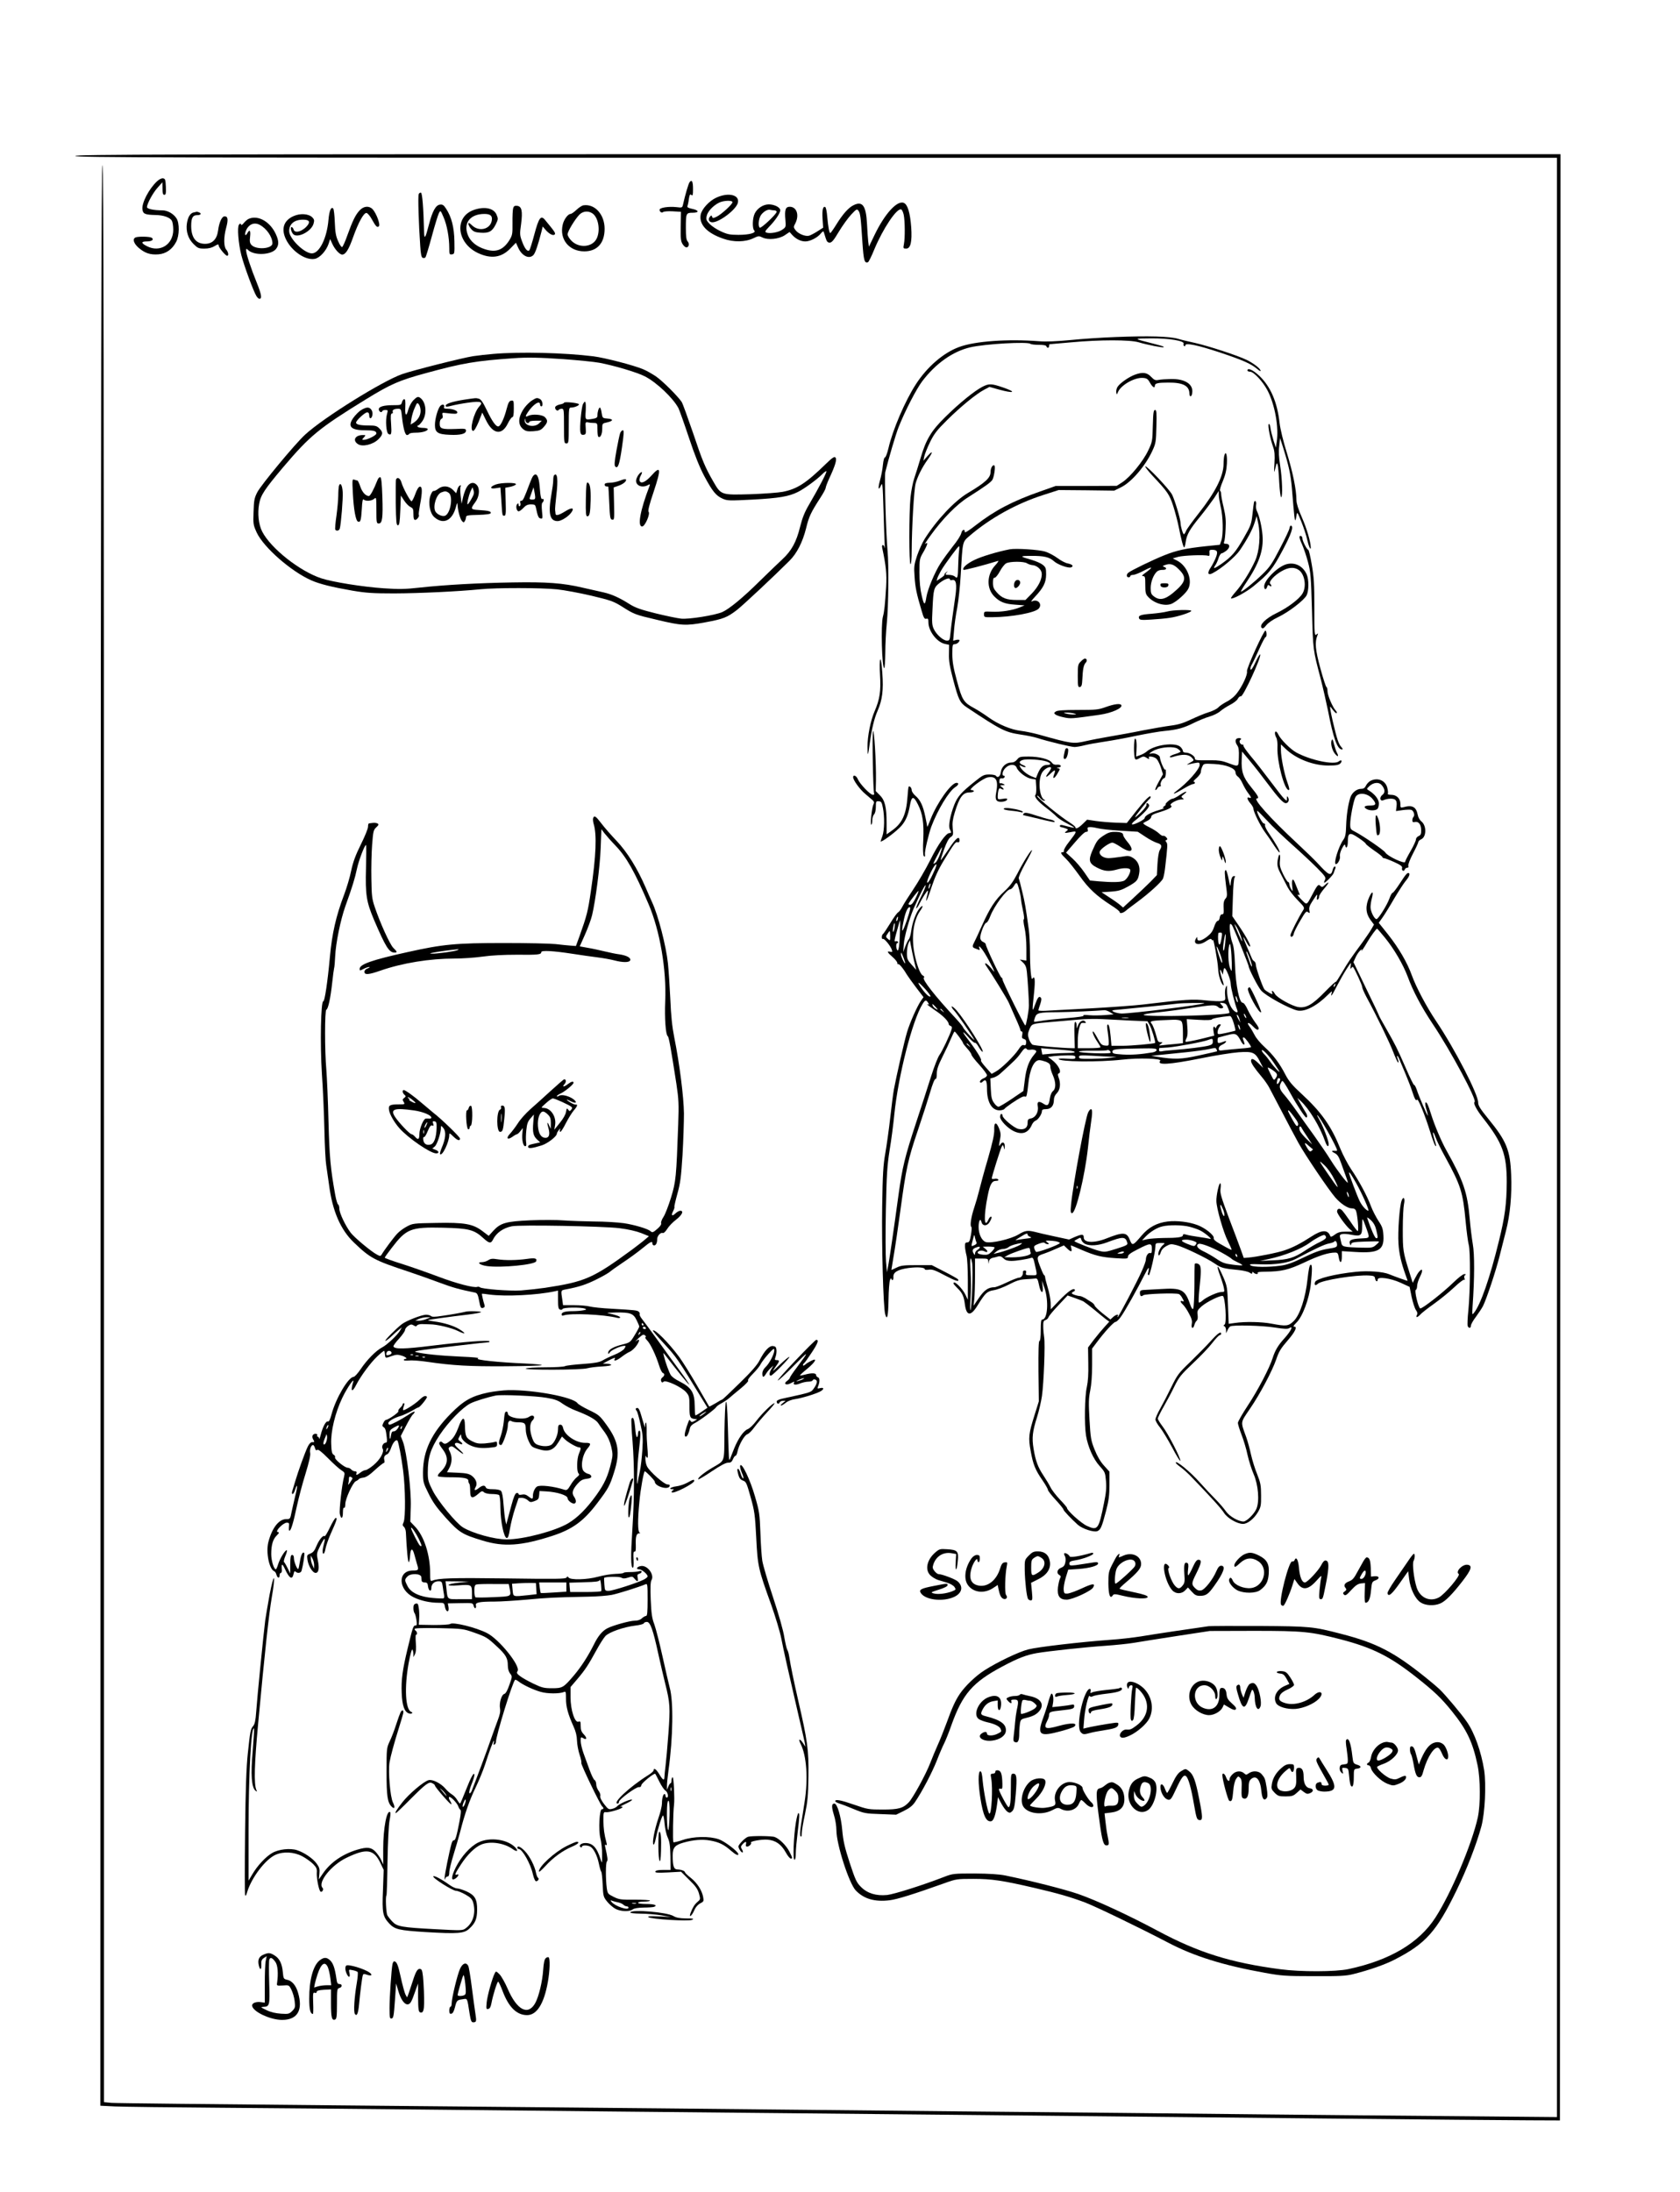 <?xml version="1.0" standalone="no"?>
<!DOCTYPE svg PUBLIC "-//W3C//DTD SVG 20010904//EN"
 "http://www.w3.org/TR/2001/REC-SVG-20010904/DTD/svg10.dtd">
<svg version="1.0" xmlns="http://www.w3.org/2000/svg"
 width="1406pt" height="1834pt" viewBox="0 0 1406 1834"
 preserveAspectRatio="xMidYMid meet">

<g transform="translate(0,1834) scale(0.1,-0.1)"
fill="#000000" stroke="none">
<path d="M630 17035 c0 -13 696 -15 6200 -15 l6200 0 0 -8197 0 -8196 -777 7
c-428 3 -1205 11 -1728 16 -522 6 -1661 17 -2530 25 -869 9 -1978 20 -2465 25
-487 5 -1706 16 -2710 25 -1004 9 -1853 18 -1887 21 l-63 6 0 8105 c0 6479 -3
8104 -12 8101 -10 -4 -14 -1638 -16 -8120 l-2 -8116 122 -6 c68 -3 474 -8 903
-11 429 -3 1185 -10 1680 -15 912 -10 1734 -18 4535 -45 855 -8 2210 -22 3010
-30 800 -8 1570 -15 1710 -15 l255 -1 3 8225 2 8226 -6215 0 c-5518 0 -6215
-2 -6215 -15z"/>
<path d="M1314 16823 c-67 -63 -128 -179 -122 -233 4 -40 21 -47 111 -49 67
-1 121 -21 136 -49 6 -12 11 -45 11 -74 0 -124 -111 -194 -220 -138 -51 26
-51 40 -1 40 42 0 63 16 40 31 -16 10 -109 12 -133 3 -30 -11 -18 -51 25 -88
53 -45 97 -59 165 -54 64 5 116 42 148 104 28 52 29 158 3 197 -25 39 -75 67
-118 67 -71 0 -129 12 -129 27 0 28 51 122 90 164 l39 44 1 -52 c0 -41 4 -53
15 -53 13 0 15 12 13 68 -3 59 -5 67 -24 70 -12 2 -33 -9 -50 -25z"/>
<path d="M5772 16817 c-10 -11 -38 -109 -56 -189 -6 -26 -8 -27 -55 -21 -65 7
-141 -4 -141 -22 0 -18 19 -30 30 -19 5 5 40 8 79 6 l70 -4 -2 -122 c-2 -102
1 -126 16 -149 9 -15 24 -27 31 -27 21 0 28 31 11 50 -11 12 -15 41 -15 112 0
124 2 128 57 128 57 0 54 21 -6 33 -29 6 -41 13 -38 21 3 8 9 34 12 60 6 38
10 44 21 35 12 -10 14 -1 14 49 0 62 -9 82 -28 59z"/>
<path d="M3504 16715 c-7 -17 0 -249 13 -433 4 -67 10 -95 20 -99 8 -3 18 -2
23 3 5 5 29 85 54 177 25 93 52 180 59 193 13 26 14 26 39 -33 28 -63 48 -169
48 -258 0 -53 1 -56 23 -53 21 3 22 6 20 109 -2 116 -24 203 -69 272 -20 31
-30 38 -52 35 -35 -4 -63 -54 -92 -166 -30 -117 -39 -130 -41 -62 -5 207 -15
324 -26 328 -7 2 -16 -4 -19 -13z"/>
<path d="M5994 16686 c-59 -27 -121 -95 -130 -142 -15 -82 52 -154 189 -201
87 -31 186 -29 255 5 39 19 45 19 73 5 46 -23 137 -14 187 19 l40 27 23 -26
c32 -34 72 -53 109 -53 40 0 102 32 129 66 15 18 22 22 25 13 3 -8 10 -31 16
-51 9 -29 17 -38 34 -38 17 0 34 20 76 91 30 50 77 115 103 143 45 48 49 50
62 32 15 -20 19 -51 33 -270 10 -145 17 -171 46 -160 6 2 30 50 53 107 73 175
188 347 225 335 7 -3 16 -22 21 -44 11 -50 12 -198 2 -246 -7 -36 -6 -38 19
-38 37 0 50 57 42 178 -9 122 -30 190 -61 204 -55 25 -159 -88 -245 -266 l-48
-100 -6 45 c-3 24 -7 90 -10 146 -8 151 -37 193 -111 157 -43 -20 -92 -75
-148 -166 -23 -37 -45 -68 -48 -68 -9 0 -18 51 -26 138 -3 40 -10 75 -16 79
-19 12 -28 -24 -23 -97 l5 -75 -47 -30 c-25 -16 -57 -33 -70 -37 -32 -9 -92
16 -115 47 -17 23 -17 27 -1 56 35 69 12 139 -47 139 -35 0 -44 -26 -36 -111
5 -57 4 -60 -25 -80 -31 -23 -105 -36 -134 -25 -15 6 -11 13 23 49 52 53 93
114 93 138 0 24 -49 49 -96 49 -47 0 -97 -33 -118 -77 -19 -39 -21 -124 -4
-141 20 -20 -40 -37 -132 -37 -72 0 -94 5 -146 29 -34 15 -76 43 -94 61 -28
29 -32 38 -26 67 7 37 52 86 103 112 38 19 113 22 113 4 0 -17 -93 -102 -132
-121 -30 -14 -34 -14 -38 -1 -5 14 -7 14 -19 0 -18 -21 -7 -46 21 -46 59 0
200 107 213 163 17 67 -80 90 -181 43z m487 -106 c10 0 19 -6 19 -12 0 -18
-129 -140 -141 -133 -17 11 -10 81 12 109 24 30 57 47 77 40 8 -2 22 -4 33 -4z"/>
<path d="M4882 16622 c-12 -2 -38 -19 -58 -38 -20 -19 -42 -34 -49 -34 -22 0
-57 -48 -66 -91 -28 -122 54 -222 181 -222 108 0 170 69 170 189 0 120 -83
211 -178 196z m77 -68 c49 -34 67 -142 35 -209 -35 -74 -147 -84 -211 -20 -18
18 -33 43 -33 54 0 24 58 121 98 164 30 31 75 36 111 11z"/>
<path d="M4295 16599 c-4 -12 -7 -68 -6 -124 1 -96 -1 -104 -28 -148 -52 -80
-112 -102 -203 -72 -72 23 -123 66 -143 120 -39 100 21 175 139 175 52 0 70
-17 61 -59 -15 -71 -107 -91 -164 -37 -23 22 -31 26 -31 13 0 -9 10 -28 23
-43 19 -22 34 -28 78 -31 70 -5 98 10 127 68 22 44 22 49 8 82 -22 55 -100 72
-189 41 -167 -57 -147 -276 33 -361 109 -51 196 -39 270 37 l48 49 18 -40 c31
-70 92 -100 128 -63 15 14 39 84 67 194 l11 45 23 -27 c30 -35 64 -53 77 -40
10 10 2 22 -79 120 -36 45 -53 23 -91 -119 -18 -68 -37 -128 -42 -133 -15 -15
-38 12 -60 72 -20 53 -21 63 -9 147 14 109 6 148 -33 153 -20 2 -28 -2 -33
-19z"/>
<path d="M3010 16580 c-35 -37 -59 -87 -103 -209 -18 -52 -38 -96 -44 -98 -6
-2 -21 20 -33 49 -19 41 -25 76 -28 158 -2 58 -8 109 -13 115 -18 19 -33 -17
-40 -94 -13 -154 -76 -281 -139 -281 -63 0 -190 124 -190 186 0 60 43 96 115
96 49 0 62 -14 42 -43 -38 -53 -110 -77 -120 -39 -3 11 -10 20 -17 20 -12 0
-5 -36 12 -57 33 -41 153 19 172 85 8 28 6 37 -11 54 -31 30 -100 35 -156 10
-84 -37 -106 -108 -63 -196 49 -99 163 -176 240 -162 42 8 96 67 116 126 l13
40 18 -40 c21 -46 61 -90 83 -90 28 0 55 42 91 145 46 128 90 207 113 203 9
-2 29 -25 43 -51 34 -62 46 -74 60 -60 14 14 -21 108 -52 142 -29 31 -75 28
-109 -9z"/>
<path d="M1622 16563 c-30 -6 -50 -39 -58 -94 -9 -65 11 -127 56 -171 34 -34
43 -38 90 -38 36 0 63 7 86 21 28 17 34 18 34 5 0 -17 57 -86 71 -86 15 0 10
32 -8 52 -21 24 -22 104 0 183 18 67 15 95 -13 95 -23 0 -46 -49 -55 -120 -10
-72 -47 -110 -109 -110 -76 0 -116 52 -116 150 0 67 13 90 50 90 32 0 40 14
14 24 -9 3 -16 5 -17 5 -1 -1 -12 -4 -25 -6z"/>
<path d="M2084 16510 c-12 -4 -30 -20 -42 -34 -14 -18 -22 -22 -25 -14 -4 10
-8 10 -17 -2 -16 -21 -5 -157 20 -256 22 -86 103 -306 126 -341 8 -13 19 -23
25 -23 23 0 18 35 -21 132 -49 120 -90 244 -90 272 0 18 1 18 19 2 51 -46 191
-39 231 11 25 32 25 66 -1 123 -47 104 -147 162 -225 130z m89 -51 c58 -30
107 -101 107 -155 0 -46 -136 -57 -176 -13 -13 15 -16 29 -11 69 6 52 -4 65
-23 29 -14 -25 -24 -19 -16 9 20 62 69 87 119 61z"/>
<path d="M9335 15520 c-110 -4 -279 -15 -375 -25 -116 -11 -205 -15 -264 -10
-263 20 -535 1 -668 -48 -130 -47 -268 -165 -363 -312 -90 -139 -194 -380
-230 -537 -10 -42 -23 -76 -29 -75 -6 1 -13 -25 -17 -63 -3 -36 -14 -93 -24
-128 -19 -67 -14 -95 8 -43 12 29 15 8 21 -206 4 -131 8 -260 10 -288 2 -27 2
-40 -1 -27 -2 12 -9 22 -15 22 -6 0 -8 -11 -4 -27 31 -147 38 -214 32 -322 -9
-149 -15 -208 -27 -251 -18 -67 -8 -430 11 -430 5 0 8 57 9 128 0 70 6 183 13
252 14 141 17 485 6 600 -13 142 -27 625 -19 660 29 118 87 314 111 375 54
137 149 320 198 385 113 149 256 250 402 284 124 29 483 49 504 29 4 -4 35 -8
68 -8 40 0 63 -4 65 -12 6 -18 23 -16 23 2 0 8 2 15 4 15 3 0 85 7 183 16 238
22 490 22 563 0 74 -22 202 -47 208 -41 6 5 -3 8 -83 29 -175 44 -175 44 -21
45 151 1 281 -21 272 -45 -3 -8 -1 -16 4 -19 6 -4 10 -1 10 6 0 23 105 1 289
-60 192 -64 259 -94 310 -136 17 -15 31 -23 31 -18 0 18 -55 61 -115 91 -75
37 -323 118 -435 143 -47 10 -110 25 -140 34 -68 21 -250 26 -525 15z"/>
<path d="M4130 15379 c-52 -4 -129 -13 -170 -19 -86 -13 -506 -119 -594 -150
-164 -57 -661 -366 -813 -507 -84 -77 -369 -421 -400 -482 -25 -49 -28 -69
-31 -164 -4 -103 -2 -110 27 -174 59 -124 286 -323 455 -398 69 -31 174 -57
346 -87 113 -19 169 -23 350 -23 213 1 533 16 723 35 130 13 506 13 640 -1 58
-6 187 -30 286 -53 163 -39 186 -47 258 -92 99 -63 108 -67 288 -109 208 -50
244 -52 407 -22 152 28 184 41 266 104 49 38 308 280 438 410 63 62 111 157
140 272 24 100 40 133 122 260 23 35 42 71 42 78 0 8 13 43 29 78 52 111 67
163 53 177 -10 10 -26 -1 -80 -53 -166 -162 -240 -210 -361 -234 -36 -7 -158
-16 -271 -20 -243 -7 -245 -7 -308 102 -72 125 -93 175 -172 411 -44 128 -86
245 -95 259 -33 49 -161 177 -217 215 -32 21 -79 48 -104 58 -76 33 -323 97
-419 109 -243 30 -615 39 -835 20z m589 -44 c119 -9 252 -22 296 -30 119 -22
317 -80 382 -114 98 -50 236 -181 281 -266 8 -16 48 -128 88 -248 49 -148 91
-251 129 -322 68 -127 97 -162 152 -187 41 -18 55 -18 251 -8 222 12 304 26
380 64 54 27 158 103 203 148 16 17 32 28 35 25 6 -6 -62 -137 -141 -272 -41
-69 -59 -114 -79 -193 -31 -126 -71 -200 -149 -272 -33 -30 -116 -111 -186
-179 -143 -142 -258 -236 -316 -262 -62 -27 -281 -62 -345 -55 -30 3 -126 23
-212 44 -121 30 -170 47 -215 75 -90 57 -153 85 -223 101 -36 8 -114 26 -173
39 -165 39 -302 49 -587 44 -294 -5 -561 -20 -775 -43 -125 -14 -175 -15 -305
-6 -176 12 -424 52 -520 83 -181 59 -425 252 -496 392 -30 59 -40 151 -25 232
13 73 46 122 201 306 227 267 298 325 694 569 209 128 275 157 507 220 301 82
411 101 729 123 111 8 217 6 419 -8z"/>
<path d="M3459 14991 c-15 -16 -34 -50 -41 -75 -17 -66 -30 -57 -26 19 2 47 0
65 -9 65 -7 0 -15 -11 -19 -25 -6 -24 -10 -25 -74 -25 -77 0 -120 -12 -120
-34 0 -19 23 -33 28 -18 2 7 14 12 27 12 22 0 23 -2 13 -37 -13 -49 -6 -152
12 -163 25 -16 29 -1 23 85 -5 65 -3 85 7 85 6 0 10 6 7 14 -6 16 12 26 47 26
21 0 24 -6 30 -67 10 -93 26 -153 42 -153 7 0 16 5 19 10 3 6 28 10 55 10 54
0 100 14 100 30 0 5 -18 10 -39 10 -22 0 -43 5 -46 10 -3 6 -2 10 4 10 6 0 22
17 36 37 41 61 31 160 -19 195 -18 12 -26 9 -57 -21z m61 -88 c0 -39 -21 -75
-57 -99 l-26 -16 6 47 c4 26 16 68 28 93 19 44 21 46 35 28 8 -11 14 -35 14
-53z"/>
<path d="M3885 14996 c-100 -16 -155 -34 -155 -50 0 -11 9 -11 48 -1 26 7 89
19 140 26 106 15 129 7 93 -32 -46 -50 -85 -204 -51 -204 9 0 26 29 46 76 l30
77 30 -61 c58 -121 134 -133 184 -30 14 29 31 52 38 53 8 0 12 21 12 71 0 66
-1 70 -21 67 -17 -2 -25 -16 -39 -69 -19 -75 -49 -141 -67 -146 -20 -7 -53 39
-98 133 -32 67 -50 93 -67 98 -27 7 -22 7 -123 -8z"/>
<path d="M4453 14990 c-18 -11 -46 -38 -63 -61 -55 -76 -59 -143 -11 -180 21
-17 36 -20 85 -17 51 4 63 9 87 36 34 38 36 55 9 82 -22 22 -106 28 -141 10
-23 -13 -24 -2 -2 30 45 68 103 105 103 65 0 -8 5 -15 10 -15 18 0 11 49 -9
60 -26 14 -31 13 -68 -10z m-37 -190 c8 0 14 5 14 10 0 6 24 10 52 10 l52 0
-21 -21 c-40 -40 -125 -23 -122 25 2 20 2 20 6 -1 2 -13 11 -23 19 -23z"/>
<path d="M4720 14970 c0 -4 -15 -11 -34 -14 -19 -4 -36 -13 -39 -21 -7 -17 18
-41 28 -25 3 5 15 10 26 10 18 0 19 -8 19 -145 0 -138 1 -145 20 -145 19 0 20
7 20 150 0 142 1 150 19 150 31 0 75 20 65 29 -12 11 -124 22 -124 11z"/>
<path d="M4879 14959 c-13 -26 -29 -194 -22 -233 4 -21 11 -26 27 -24 19 3 21
8 18 56 -4 50 -3 52 20 48 12 -3 35 -5 51 -5 26 -1 27 -3 27 -54 0 -30 3 -57
7 -60 15 -16 33 18 33 63 0 47 0 47 41 56 53 12 55 28 3 32 -41 3 -42 4 -49
48 -3 24 -10 44 -14 44 -10 0 -21 -35 -21 -66 0 -17 -8 -23 -37 -28 -68 -11
-66 -13 -61 69 3 77 -3 91 -23 54z"/>
<path d="M3686 14945 c-21 -21 -46 -109 -46 -160 0 -63 23 -79 124 -83 90 -4
136 8 136 35 0 16 -9 18 -85 14 -119 -4 -135 1 -135 45 0 21 6 37 15 40 10 4
13 14 9 29 -5 21 -3 23 23 20 81 -10 97 -9 100 2 6 16 -37 33 -82 33 -25 0
-33 4 -29 14 8 21 -12 28 -30 11z"/>
<path d="M3019 14907 c-18 -12 -46 -41 -62 -63 -51 -72 -21 -104 98 -104 73 0
95 -6 95 -27 0 -15 -73 -52 -104 -53 -18 0 -18 1 -1 20 18 20 17 20 -9 20 -64
0 -88 -45 -40 -76 37 -25 126 -4 171 41 39 39 41 58 8 90 -20 21 -34 25 -87
25 -74 0 -108 8 -108 24 0 18 74 86 93 86 11 0 17 -8 17 -25 0 -32 18 -33 26
-1 8 33 -12 66 -40 66 -13 0 -38 -10 -57 -23z"/>
<path d="M5190 14716 c-5 -14 -19 -79 -31 -146 -16 -90 -19 -124 -10 -133 22
-22 35 14 56 158 17 117 18 145 8 145 -8 0 -18 -11 -23 -24z"/>
<path d="M5450 14359 c-48 -53 -87 -70 -97 -42 -4 9 1 29 10 45 9 15 12 28 8
28 -14 0 -39 -34 -46 -61 -12 -48 45 -76 97 -48 18 10 20 9 14 -7 -78 -203
-103 -339 -62 -339 24 0 70 107 54 123 -7 7 7 63 42 166 66 198 61 226 -20
135z"/>
<path d="M4462 14358 c-6 -7 -18 -33 -27 -58 -49 -130 -58 -150 -72 -150 -10
0 -12 -6 -8 -19 3 -11 1 -22 -5 -26 -5 -3 -10 2 -10 11 0 13 -3 15 -11 7 -14
-14 -8 -55 9 -61 7 -2 25 10 41 27 22 24 38 31 65 31 31 0 36 -4 41 -27 15
-73 22 -88 39 -91 18 -4 18 1 12 61 -4 41 -3 68 4 72 5 3 10 13 10 21 0 8 -4
12 -10 9 -11 -7 -17 18 -24 109 -7 84 -27 116 -54 84z m17 -175 c1 -18 -4 -23
-25 -23 -17 0 -24 5 -21 13 2 6 10 30 18 51 l14 39 6 -29 c4 -16 7 -39 8 -51z"/>
<path d="M4637 14363 c-4 -3 -7 -22 -7 -42 0 -20 -7 -72 -15 -116 -29 -162
-14 -225 52 -225 31 0 95 41 117 76 25 37 0 40 -55 5 -54 -33 -79 -39 -80 -18
0 6 -2 19 -3 27 -2 8 3 65 10 125 16 132 9 197 -19 168z"/>
<path d="M3159 14323 c-31 -79 -60 -133 -72 -133 -27 0 -56 32 -72 80 -9 28
-20 50 -25 50 -5 0 -16 3 -26 7 -16 6 -17 -2 -11 -113 7 -137 24 -231 43 -238
21 -8 26 10 32 106 3 63 8 86 15 79 17 -17 68 -13 89 6 17 15 18 12 18 -95 0
-104 1 -112 20 -112 29 0 36 46 30 224 -4 114 -9 161 -17 163 -7 3 -18 -8 -24
-24z"/>
<path d="M3314 14327 c-2 -7 -3 -96 -2 -197 3 -157 5 -185 18 -185 12 0 16 23
20 124 l5 125 28 -43 c15 -23 39 -47 52 -53 22 -10 25 -18 25 -60 0 -35 4 -48
15 -48 15 0 38 33 30 42 -3 3 2 40 10 84 21 109 20 156 -2 152 -11 -2 -25 -26
-38 -63 -12 -33 -26 -59 -31 -59 -12 2 -72 112 -84 157 -11 37 -36 50 -46 24z"/>
<path d="M5190 14319 c-25 -10 -64 -18 -87 -18 -31 -1 -43 -5 -43 -16 0 -8 7
-15 15 -15 8 0 16 -1 16 -2 1 -2 5 -64 8 -138 5 -120 8 -135 24 -138 18 -4 19
5 16 133 l-3 137 38 13 c43 15 70 38 65 53 -3 6 -22 2 -49 -9z"/>
<path d="M4903 14164 c-2 -119 1 -144 12 -144 20 0 25 28 28 135 2 96 -5 140
-25 148 -10 3 -13 -29 -15 -139z"/>
<path d="M3911 14271 c-12 -16 -27 -55 -35 -88 l-13 -58 -8 67 c-4 36 -4 72 0
79 5 7 3 10 -6 7 -8 -3 -18 -18 -22 -35 l-9 -30 -28 29 c-35 34 -85 38 -123 8
-14 -11 -31 -19 -38 -18 -8 2 -19 -16 -28 -42 -19 -60 -3 -145 34 -177 74 -65
149 -30 180 83 10 38 13 43 14 21 2 -45 22 -121 38 -137 12 -13 15 -13 23 0 5
8 10 23 10 32 0 15 13 18 102 20 68 2 103 7 105 15 5 15 -21 21 -102 26 -67 4
-69 10 -29 63 33 43 42 105 20 139 -23 34 -59 33 -85 -4z m34 -106 c-14 -25
-28 -45 -31 -45 -9 0 8 73 24 109 l16 34 9 -26 c7 -22 3 -36 -18 -72z m-189
51 c36 -27 17 -162 -27 -189 -23 -14 -73 8 -87 37 -20 44 11 140 51 156 31 12
41 12 63 -4z"/>
<path d="M4151 14287 c-52 -18 -54 -41 -3 -32 l40 6 7 -98 c9 -140 8 -138 25
-138 13 0 15 18 12 117 l-3 117 42 8 c23 5 44 14 47 21 5 16 -120 15 -167 -1z"/>
<path d="M2836 14273 c-2 -10 -5 -45 -5 -78 0 -33 -7 -109 -15 -169 -9 -59
-13 -112 -10 -117 9 -15 32 -10 38 9 10 39 28 251 24 306 -3 58 -21 86 -32 49z"/>
<path d="M10440 15240 c0 -5 10 -10 22 -10 30 0 106 -81 145 -155 62 -117 97
-310 78 -431 l-7 -49 -20 60 c-10 33 -22 79 -25 103 -3 25 -10 39 -15 34 -10
-10 12 -122 37 -192 12 -34 15 -67 11 -135 -5 -87 -5 -89 8 -40 11 44 13 47
19 25 4 -14 10 -80 13 -147 4 -68 11 -123 16 -123 14 0 9 156 -8 263 -11 69
-14 121 -8 166 l7 66 24 -75 c50 -160 65 -229 75 -345 20 -246 24 -280 30
-265 4 8 8 29 10 45 3 25 9 16 39 -60 20 -49 42 -117 49 -150 13 -57 30 -96
30 -65 -1 47 -34 159 -74 250 -30 67 -46 119 -46 145 0 85 -31 237 -80 395
-30 96 -55 200 -61 250 -19 175 -75 305 -169 395 -53 50 -100 71 -100 45z"/>
<path d="M9498 15205 c-50 -18 -124 -70 -144 -100 -9 -13 -14 -34 -12 -47 4
-23 4 -23 15 3 25 58 140 123 209 117 31 -2 41 -9 58 -40 21 -37 41 -50 41
-25 0 20 25 26 113 26 120 1 174 -26 176 -89 1 -37 20 -33 24 5 9 71 -61 116
-179 114 -41 -1 -87 -4 -104 -8 -25 -5 -35 -1 -61 26 -35 37 -71 42 -136 18z"/>
<path d="M8224 15105 c-66 -33 -198 -140 -314 -255 -116 -114 -161 -188 -206
-344 -18 -61 -42 -137 -53 -169 -11 -32 -25 -103 -31 -159 -13 -131 -13 -558
0 -558 6 0 10 44 10 113 1 198 19 510 33 562 17 61 54 134 101 200 46 64 46
82 -1 30 l-35 -40 7 35 c4 19 25 73 48 120 35 71 58 101 143 185 112 111 242
218 310 254 l45 24 78 -22 c128 -35 153 -23 36 17 -96 33 -117 34 -171 7z"/>
<path d="M9648 14778 c-3 -129 -4 -135 -39 -208 -43 -91 -150 -221 -215 -264
l-48 -31 -256 -1 -255 0 -130 -46 c-229 -80 -382 -160 -541 -284 -53 -42 -91
-65 -90 -56 2 30 -22 22 -29 -9 -4 -18 -35 -67 -69 -108 -33 -42 -80 -106
-104 -143 -48 -73 -109 -220 -119 -283 -11 -74 -20 -72 -39 11 -13 53 -19 117
-19 194 0 112 1 117 33 171 36 63 42 90 15 68 -9 -8 12 26 48 75 99 137 217
257 312 316 141 90 189 124 202 145 14 23 27 109 18 119 -13 13 -33 -18 -33
-53 0 -49 -44 -89 -190 -176 -110 -65 -261 -225 -362 -385 -19 -30 -47 -93
-63 -139 -25 -77 -27 -93 -21 -175 6 -93 17 -143 57 -279 19 -66 25 -78 41
-74 15 4 18 -1 18 -30 0 -72 69 -164 136 -180 l37 -8 -1 -75 c-2 -59 6 -106
37 -223 43 -162 55 -186 109 -223 291 -194 324 -210 454 -230 50 -7 112 -20
137 -28 86 -28 285 -76 314 -76 16 0 55 7 86 15 31 8 106 21 166 30 61 9 182
31 270 50 88 18 192 36 230 39 105 10 162 25 245 67 41 20 101 45 133 54 32 9
73 29 90 45 18 15 55 39 82 53 28 14 57 36 64 50 7 14 19 23 26 21 18 -7 171
324 162 350 -3 6 -20 -22 -39 -63 -21 -46 -37 -70 -42 -63 -4 7 1 27 12 45 10
17 38 76 62 130 24 53 47 97 52 97 11 0 10 47 -1 54 -12 8 -161 -319 -155
-341 7 -25 -37 -121 -82 -180 -22 -30 -56 -58 -88 -74 -28 -15 -60 -36 -70
-48 -11 -12 -47 -30 -80 -40 -34 -10 -100 -38 -147 -60 -65 -31 -107 -44 -170
-52 -46 -6 -151 -24 -234 -40 -82 -17 -204 -39 -270 -50 -66 -11 -160 -29
-208 -40 -106 -24 -114 -23 -397 56 -47 13 -112 26 -145 30 -82 9 -190 54
-272 113 -37 27 -91 61 -120 77 -88 47 -101 67 -144 227 -30 110 -39 162 -39
226 0 72 2 82 18 82 19 0 42 18 42 33 0 5 -12 6 -27 3 l-26 -7 7 83 c3 46 15
133 27 193 11 61 24 182 29 270 17 295 13 278 76 333 170 146 393 270 617 341
l127 41 233 -2 232 -3 57 28 c88 43 206 181 263 307 28 60 30 75 33 203 3 116
1 137 -11 137 -13 0 -16 -23 -19 -132z m-1622 -1050 c-3 -24 -6 -79 -7 -123
-2 -98 -6 -110 -26 -90 -8 8 -30 15 -50 15 -32 0 -34 2 -22 18 13 15 12 16 -3
3 -10 -7 -16 -16 -14 -20 2 -3 -12 -16 -31 -28 l-34 -23 6 23 c4 12 18 40 31
63 29 51 142 204 150 204 3 0 4 -19 0 -42z m-76 -237 c0 -5 8 -7 18 -4 34 8
42 -35 27 -139 -19 -129 -34 -242 -41 -310 -5 -53 -8 -58 -29 -58 -31 0 -88
50 -110 97 -15 32 -17 55 -11 164 8 176 11 184 64 225 43 32 82 44 82 25z"/>
<path d="M10246 14527 c-3 -12 -6 -43 -6 -69 0 -101 -69 -237 -208 -413 -52
-66 -100 -132 -106 -147 -6 -16 -14 -28 -18 -28 -8 0 -28 66 -28 95 0 31 -49
194 -71 237 -23 45 -214 246 -224 236 -4 -3 24 -39 62 -80 126 -134 140 -155
172 -252 16 -50 36 -127 45 -171 22 -111 39 -175 47 -175 3 0 9 20 12 45 9 63
33 106 123 215 42 52 94 122 116 154 l38 59 0 -34 c0 -19 8 -63 16 -99 20 -79
23 -232 6 -281 l-13 -37 -117 -12 c-163 -17 -247 -35 -348 -76 -93 -37 -279
-127 -301 -146 -18 -14 -16 -38 2 -38 8 0 15 5 15 10 0 6 10 10 23 10 12 0 54
16 91 36 74 39 80 31 14 -17 -30 -21 -36 -29 -22 -29 17 0 19 -8 19 -74 0 -65
3 -78 25 -101 53 -57 149 -82 203 -53 41 21 107 80 128 115 44 71 -3 198 -89
242 l-37 19 45 13 c44 12 221 19 250 9 11 -4 14 2 12 23 -2 22 1 27 20 27 46
0 53 -14 34 -64 -10 -25 -29 -62 -42 -82 -33 -48 -26 -71 14 -50 74 38 192
138 229 193 63 93 105 172 123 230 l17 55 13 -60 c21 -99 10 -234 -25 -312
-40 -90 -112 -204 -164 -262 -24 -27 -41 -51 -39 -54 12 -11 125 50 187 100
130 106 162 144 245 301 74 139 94 200 71 207 -5 2 -12 -8 -13 -21 -2 -14 -38
-90 -80 -170 -65 -126 -85 -156 -146 -215 -70 -68 -166 -146 -180 -146 -4 0
15 33 42 73 109 161 148 273 138 398 -6 75 -27 163 -48 206 -6 12 -8 33 -6 48
6 27 -9 46 -17 23 -2 -7 -8 -52 -13 -101 -9 -81 -14 -95 -72 -196 -69 -121
-100 -157 -189 -220 -61 -42 -74 -44 -47 -6 7 11 19 37 25 58 7 20 18 37 24
37 7 0 25 11 41 23 33 27 31 57 -5 57 -16 0 -19 4 -14 18 5 9 10 58 12 107 4
69 0 110 -16 178 -12 49 -21 99 -21 112 0 13 -4 26 -9 29 -5 3 5 39 22 78 22
53 32 94 35 149 4 74 -9 114 -22 66z m-380 -951 c69 -68 60 -106 -48 -196 -69
-57 -115 -66 -162 -29 -22 17 -26 28 -26 70 0 51 25 114 55 139 8 7 29 13 45
12 32 -1 40 15 13 25 -15 6 -15 7 3 14 46 18 76 10 120 -35z"/>
<path d="M9712 13443 c2 -12 13 -18 33 -18 20 0 31 6 33 18 3 14 -4 17 -33 17
-29 0 -36 -3 -33 -17z"/>
<path d="M10876 13851 c-3 -5 6 -35 21 -66 14 -32 37 -99 50 -149 22 -83 25
-119 33 -406 9 -332 8 -323 73 -570 19 -74 47 -196 62 -270 43 -224 77 -319
114 -320 11 0 11 3 -2 18 -24 26 -37 64 -73 217 -21 92 -27 133 -18 120 29
-40 46 -57 51 -51 4 3 -1 14 -10 23 -26 30 -67 126 -67 160 0 17 -4 33 -9 35
-5 2 -28 72 -51 157 -42 154 -48 218 -24 276 7 18 6 18 -9 6 -16 -13 -17 3
-17 225 0 199 -4 258 -22 361 -11 68 -25 123 -29 123 -11 0 -49 74 -49 94 0
18 -16 30 -24 17z"/>
<path d="M8450 13744 c-103 -20 -236 -60 -295 -89 -64 -31 -105 -68 -91 -83 5
-4 173 39 288 75 9 3 -1 -13 -22 -36 -72 -76 -76 -193 -9 -261 47 -47 87 -63
174 -69 l80 -6 -41 -17 c-60 -25 -160 -40 -234 -36 -64 3 -65 2 -65 -22 0 -24
2 -25 70 -24 160 1 357 37 388 72 34 38 -10 85 -57 60 -12 -6 0 12 25 38 72
77 93 119 94 187 0 53 -3 61 -29 82 -15 12 -56 30 -90 40 -106 30 -107 34 -5
34 105 1 151 -10 189 -44 31 -29 121 -61 144 -52 25 10 11 25 -28 33 -19 3
-57 23 -85 44 -28 21 -75 46 -104 55 -51 16 -246 29 -297 19z m145 -117 c11
-7 31 -14 44 -15 37 -2 76 -35 79 -67 6 -46 -27 -113 -83 -171 l-53 -54 -71 0
c-86 0 -126 15 -169 64 -26 29 -32 45 -32 80 0 32 4 43 14 42 8 0 28 24 44 54
16 30 40 61 53 67 32 17 149 17 174 0z"/>
<path d="M8491 13468 c-9 -24 -4 -48 9 -48 16 0 41 32 38 49 -5 26 -37 25 -47
-1z"/>
<path d="M10756 13616 c-74 -28 -176 -132 -176 -182 0 -29 16 -32 25 -3 5 16
10 18 21 8 16 -13 20 1 4 17 -15 15 35 71 94 104 60 35 107 38 147 10 49 -36
65 -139 29 -197 -28 -46 -122 -117 -217 -163 -89 -43 -147 -100 -124 -123 9
-9 18 -4 38 21 16 21 55 48 100 69 87 41 216 140 238 182 19 37 20 131 1 174
-32 75 -106 109 -180 83z"/>
<path d="M9770 13224 c-25 -7 -84 -15 -131 -19 -94 -7 -115 -15 -106 -39 5
-13 20 -15 99 -10 51 3 123 9 159 15 66 9 179 46 179 58 0 12 -155 8 -200 -5z"/>
<path d="M7367 12822 c-5 -7 -6 -66 -2 -130 8 -135 -2 -202 -45 -302 -34 -78
-60 -208 -60 -298 0 -36 2 -63 4 -61 2 2 9 42 15 89 17 123 37 208 66 274 39
89 50 172 39 316 -5 74 -12 120 -17 112z"/>
<path d="M9045 12805 c-23 -22 -25 -31 -25 -120 0 -87 2 -96 18 -93 13 3 18
15 20 63 4 87 11 122 28 140 15 15 11 35 -7 35 -5 0 -21 -11 -34 -25z"/>
<path d="M9256 12425 c-63 -23 -84 -25 -236 -25 -121 0 -171 -4 -184 -13 -16
-11 -16 -15 -3 -25 8 -7 40 -18 71 -24 56 -12 63 -12 301 22 102 15 194 57
179 81 -9 15 -57 9 -128 -16z m-266 -55 c23 -7 22 -8 -10 -8 -19 0 -46 4 -60
8 -23 7 -22 8 10 8 19 0 46 -4 60 -8z"/>
<path d="M7306 12222 c-8 -24 1 -509 10 -524 3 -4 -2 -8 -11 -8 -22 0 -108 90
-125 129 -12 31 -40 43 -40 18 0 -24 56 -102 101 -139 24 -21 52 -45 62 -53
13 -12 15 -20 7 -35 -13 -24 -29 -170 -18 -170 4 0 8 16 8 36 0 19 7 42 15 50
9 10 15 34 15 64 0 44 2 48 24 46 21 -1 26 -8 35 -55 15 -75 13 -188 -4 -236
-8 -22 -15 -42 -15 -44 -1 -17 137 85 176 132 36 43 55 89 69 167 14 81 30 84
67 10 40 -78 51 -155 45 -295 -4 -70 -2 -126 3 -135 9 -14 14 -7 11 13 -4 22
31 169 53 230 54 143 147 296 200 331 29 18 34 36 11 36 -44 0 -161 -164 -216
-302 -15 -40 -28 -69 -29 -65 0 4 -7 42 -16 84 -19 92 -42 141 -84 176 -16 14
-30 35 -30 46 0 19 -17 38 -25 29 -3 -2 -7 -40 -10 -84 -10 -147 -44 -222
-129 -282 l-46 -33 0 95 c0 132 -14 191 -57 233 l-34 34 2 92 c2 147 -15 435
-25 409z"/>
<path d="M10670 12204 c0 -8 5 -25 12 -37 7 -12 11 -49 9 -83 -4 -116 58 -354
94 -354 9 0 6 17 -11 64 -27 76 -54 211 -54 273 l0 45 40 -38 c88 -84 231
-139 357 -139 65 0 86 4 100 17 20 21 10 36 -12 18 -39 -33 -240 10 -358 75
-49 28 -130 109 -149 150 -13 28 -28 33 -28 9z"/>
<path d="M10358 12163 c-22 -5 -23 -31 -3 -60 12 -17 15 -43 13 -98 -3 -86 3
-83 -98 -46 -40 15 -77 21 -135 20 -130 -1 -135 0 -135 16 0 19 -44 48 -75 48
-15 0 -25 5 -25 13 0 8 -9 23 -20 34 -43 43 -220 19 -285 -39 -11 -10 -35 -23
-53 -29 l-34 -12 3 43 c4 67 0 107 -11 107 -12 0 -13 -149 -1 -168 6 -10 14
-9 39 5 26 15 35 16 52 6 24 -16 33 -17 25 -3 -11 18 45 10 64 -9 11 -11 27
-44 37 -74 l17 -55 -37 -66 c-20 -36 -32 -66 -26 -66 6 0 13 7 16 15 4 8 13
15 21 15 8 0 11 5 7 11 -8 13 15 59 31 59 6 0 11 18 12 43 0 23 -1 36 -4 28
-6 -15 -43 69 -46 103 -2 20 -50 40 -75 31 -30 -11 3 17 36 31 60 25 156 30
187 10 14 -9 25 -20 25 -24 0 -4 -20 -14 -45 -21 -25 -7 -45 -18 -45 -23 0 -5
10 -6 23 -2 84 27 134 25 163 -7 19 -21 20 -20 -21 -43 -26 -15 -27 -16 -5
-11 14 4 40 9 58 12 28 5 32 2 32 -17 0 -35 -103 -151 -193 -217 -49 -37 -17
-27 56 17 36 22 73 40 81 40 9 0 16 5 16 10 0 6 -5 10 -10 10 -6 0 5 14 25 31
19 17 35 39 35 50 0 10 5 30 12 45 12 26 13 26 98 22 102 -5 180 -36 180 -71
0 -12 9 -28 19 -34 11 -7 29 -33 40 -58 11 -24 31 -60 45 -78 30 -39 32 -49
11 -41 -23 9 -18 -15 10 -48 14 -16 25 -36 25 -44 0 -26 58 -144 97 -197 21
-28 57 -81 80 -117 24 -36 43 -59 43 -51 0 17 -37 81 -90 158 -21 30 -36 61
-33 69 3 8 -1 14 -10 14 -13 0 -64 97 -55 106 2 2 39 -35 82 -81 42 -47 137
-137 209 -201 73 -65 167 -153 210 -196 68 -69 76 -81 66 -99 -6 -11 -9 -22
-7 -24 6 -7 75 63 80 81 3 11 9 27 13 37 4 10 3 17 -4 17 -6 0 -13 -11 -17
-25 -15 -59 -30 -53 -130 56 -22 24 -96 96 -165 160 -230 214 -378 379 -339
379 21 0 8 24 -50 95 -67 82 -83 130 -78 235 l3 62 65 -78 c37 -44 101 -126
144 -184 96 -128 135 -170 157 -170 21 0 32 27 19 48 -8 14 -9 13 -10 -7 0
-24 0 -24 -21 -5 -12 10 -65 78 -118 149 -54 72 -127 166 -164 209 -36 44 -64
83 -61 88 3 4 -1 8 -9 8 -19 0 -31 31 -16 40 15 10 -1 18 -23 13z"/>
<path d="M11145 12147 c-11 -25 2 -81 26 -112 25 -31 36 -27 18 7 -7 12 -18
46 -25 73 -8 37 -14 45 -19 32z"/>
<path d="M8916 12072 c-2 -4 -7 -24 -11 -45 -6 -29 -4 -37 8 -37 13 0 27 39
27 76 0 15 -16 19 -24 6z"/>
<path d="M8512 11985 c-14 -17 -30 -25 -50 -25 -42 0 -81 -36 -86 -80 -3 -35
-27 -53 -41 -31 -3 6 -28 11 -55 11 -44 0 -55 -5 -122 -59 -114 -91 -143 -124
-171 -193 -35 -89 -52 -180 -38 -206 14 -27 14 -32 -3 -32 -29 0 -94 -92 -161
-227 -38 -76 -102 -185 -141 -243 -39 -58 -81 -124 -92 -146 -12 -23 -28 -44
-35 -47 -8 -3 -38 -44 -66 -91 -29 -47 -56 -88 -62 -91 -5 -4 -9 -15 -9 -26 0
-11 4 -18 9 -15 11 7 65 -59 75 -91 6 -18 4 -20 -14 -16 -31 8 -24 -6 20 -44
22 -19 40 -42 40 -50 0 -9 3 -14 6 -10 7 7 41 -32 72 -85 13 -20 49 -71 82
-114 l59 -77 -20 -28 c-32 -45 -95 -187 -118 -265 -23 -76 -92 -381 -110 -479
-6 -33 -20 -141 -31 -240 -11 -99 -30 -232 -41 -295 -17 -96 -22 -170 -26
-445 -5 -324 9 -841 25 -900 16 -59 26 -18 28 120 1 77 7 151 12 165 6 14 11
19 11 13 1 -7 5 -13 10 -13 6 0 9 12 8 26 -3 39 35 62 126 75 78 10 137 5 137
-11 0 -5 15 -6 34 -3 28 4 52 -4 134 -48 89 -47 125 -58 109 -32 -3 4 -53 33
-112 63 l-107 55 -126 0 c-109 0 -133 -3 -169 -21 -24 -12 -43 -20 -43 -19 0
2 9 54 19 117 11 62 36 232 56 378 48 356 64 430 147 674 39 115 85 259 103
320 19 65 37 110 44 108 7 -1 11 15 11 44 0 36 11 69 48 143 27 53 59 122 72
154 13 31 26 57 29 56 8 0 71 -87 71 -97 0 -4 16 -24 35 -45 19 -21 35 -44 35
-51 0 -7 29 -45 65 -84 36 -40 65 -79 65 -88 0 -8 -11 -19 -24 -24 -26 -10
-42 -28 -32 -37 4 -4 12 -1 18 5 28 28 38 13 38 -57 0 -112 40 -181 105 -181
18 0 38 6 42 13 8 12 100 76 141 96 12 7 27 9 32 6 11 -7 16 16 25 100 12 127
48 205 93 205 12 0 38 -7 57 -14 26 -11 35 -21 35 -39 0 -14 9 -46 21 -72 27
-61 27 -113 1 -134 -12 -10 -22 -34 -26 -63 -8 -56 -19 -65 -51 -44 -41 27
-57 21 -50 -18 9 -47 -17 -95 -55 -103 -26 -5 -30 -10 -30 -39 0 -41 -27 -59
-75 -50 -37 7 -135 89 -135 112 0 8 -4 14 -10 14 -5 0 -10 -11 -10 -25 0 -29
62 -94 114 -119 72 -34 123 -15 153 56 7 14 20 29 30 32 21 7 53 55 53 80 0
12 10 16 34 16 42 0 66 29 66 77 0 21 9 41 25 57 28 28 34 82 14 133 -7 19 -7
29 0 31 31 10 -1 74 -59 117 l-30 22 52 7 c29 3 81 6 116 6 51 0 62 -3 62 -16
0 -14 -10 -16 -70 -12 -38 3 -70 2 -70 -2 0 -24 335 -28 530 -6 139 16 336 10
320 -9 -32 -39 73 -33 334 19 121 25 267 48 322 52 120 8 139 0 180 -81 l26
-50 -39 38 c-41 40 -63 47 -63 21 0 -19 27 -59 88 -132 24 -28 54 -71 66 -95
12 -23 60 -114 106 -202 45 -88 108 -205 138 -260 56 -101 252 -391 307 -454
45 -52 104 -91 137 -91 20 0 31 -6 37 -22 12 -34 24 -168 14 -168 -5 0 -33 36
-62 80 -30 44 -62 87 -72 96 -20 18 -39 11 -39 -13 0 -19 73 -119 107 -148
l24 -20 -58 0 c-46 0 -65 -5 -92 -25 -24 -18 -35 -21 -38 -12 -20 55 -70 54
-158 -4 -88 -57 -155 -92 -224 -115 -56 -20 -238 -56 -304 -61 l-38 -3 -23 65
c-13 36 -58 157 -101 269 -67 180 -76 210 -70 248 3 24 2 43 -3 43 -11 0 -34
-104 -32 -150 1 -60 59 -262 96 -334 19 -38 33 -70 31 -72 -3 -3 -18 4 -102
52 -34 19 -50 34 -47 45 5 24 -72 85 -136 109 -72 27 -172 39 -250 30 -90 -11
-160 -49 -218 -118 -74 -87 -78 -88 -100 -32 -25 61 -55 63 -192 9 -105 -42
-192 -38 -192 7 0 29 -14 30 -76 4 l-47 -21 -121 26 c-67 14 -139 31 -161 37
-63 16 -86 13 -140 -20 -65 -40 -237 -79 -277 -63 -33 13 -58 67 -58 125 0 53
15 78 24 42 9 -38 50 -36 71 4 17 33 18 40 7 40 -5 0 -14 -11 -20 -25 -37 -81
-40 32 -6 200 19 96 35 125 70 125 16 0 23 4 18 11 -3 6 -17 9 -30 6 -13 -2
-24 -1 -24 3 0 15 72 245 83 265 10 19 11 19 18 -5 6 -23 7 -23 8 8 1 36 -21
44 -38 15 -13 -22 -13 -11 -1 47 7 35 5 54 -8 87 -24 61 -44 56 -41 -9 1 -39
-13 -104 -53 -243 -31 -104 -63 -224 -73 -265 -10 -41 -29 -106 -42 -145 -25
-74 -37 -151 -24 -160 5 -2 3 -33 -3 -67 -9 -52 -15 -63 -31 -63 -16 0 -20 -7
-19 -35 1 -19 7 -53 13 -75 6 -22 11 -114 11 -205 l0 -165 -19 40 c-27 57
-101 129 -101 97 0 -5 14 -21 31 -38 42 -40 56 -69 64 -136 13 -102 50 -104
109 -6 62 100 77 114 132 123 27 4 84 25 128 48 61 32 91 41 140 44 33 2 70 4
81 6 16 2 21 -7 30 -52 14 -72 39 -84 31 -15 l-6 49 21 -60 c37 -108 27 -265
-18 -265 -10 0 -13 -22 -13 -90 0 -56 -4 -90 -11 -90 -7 0 -9 -81 -8 -252 l3
-253 -36 -115 c-49 -156 -53 -189 -32 -301 20 -112 38 -157 99 -245 25 -36 45
-72 45 -79 0 -8 29 -45 65 -84 36 -39 65 -75 65 -81 0 -9 67 -80 121 -128 38
-33 132 -64 162 -53 28 11 38 33 74 171 22 84 28 128 28 216 l0 111 -45 50
c-31 34 -57 79 -79 134 -31 77 -34 97 -43 251 -8 140 -7 179 6 243 10 49 16
128 16 215 l0 137 37 49 c65 88 144 174 159 174 8 0 28 19 44 42 34 46 140
236 200 355 35 71 43 72 26 3 0 -3 3 -7 8 -10 9 -5 55 193 56 243 0 25 3 27
42 27 41 0 41 0 20 -18 -25 -22 -45 -69 -36 -84 4 -6 12 4 18 23 7 23 23 40
48 54 33 18 41 18 85 7 63 -17 255 -109 321 -155 52 -36 72 -41 197 -53 39 -4
80 -13 93 -22 17 -11 22 -12 22 -1 0 10 3 10 12 1 14 -14 42 -16 33 -2 -4 6
19 10 62 10 139 1 197 15 331 78 118 56 199 82 256 82 20 0 25 -7 30 -40 9
-55 26 -51 26 6 l0 46 113 -7 c193 -12 242 16 235 136 -3 57 -9 75 -41 123
-20 31 -49 86 -63 123 -31 85 -101 215 -168 313 -27 41 -67 117 -88 168 -76
189 -158 306 -324 459 -79 72 -108 107 -137 163 -49 95 -103 166 -175 231 -33
30 -70 74 -82 99 -13 25 -31 56 -41 69 -31 40 -10 43 27 4 24 -25 38 -33 45
-26 8 8 0 25 -25 57 -19 26 -48 74 -63 106 -16 36 -33 60 -43 60 -28 0 -58
146 -64 311 -4 102 -10 160 -22 190 -19 50 -30 159 -16 159 5 0 15 -12 21 -27
30 -65 131 -317 131 -327 0 -21 77 -171 104 -203 38 -45 240 -155 306 -168 64
-12 163 40 257 135 30 29 34 31 28 13 -12 -43 3 -23 44 58 23 44 59 108 81
142 38 58 40 60 34 27 -4 -26 -3 -31 5 -20 5 8 12 12 14 10 14 -15 77 -152 77
-167 0 -10 16 -47 35 -83 88 -162 195 -383 225 -462 19 -49 37 -88 41 -88 5 0
4 12 -2 26 -15 42 -3 39 14 -3 9 -21 32 -76 51 -121 19 -46 43 -107 52 -135
23 -73 35 -92 43 -78 9 14 65 -124 112 -274 17 -55 35 -104 40 -109 12 -13 12
-8 -7 53 -20 67 -12 77 11 14 9 -27 45 -100 80 -163 131 -239 148 -293 171
-539 8 -86 20 -174 26 -196 15 -51 13 -386 -3 -547 -7 -64 -9 -123 -6 -132 9
-22 27 -20 27 2 0 10 18 43 41 73 22 30 49 70 60 91 29 57 107 291 139 418 16
63 40 159 54 213 34 131 50 301 43 467 -8 208 -39 283 -191 469 -67 82 -85
111 -85 135 2 67 -195 449 -351 681 -82 122 -168 285 -204 384 -38 106 -108
227 -198 341 l-79 99 34 48 c18 26 62 97 97 158 36 60 77 123 91 140 29 34 42
62 31 69 -13 8 -25 -6 -77 -86 -28 -43 -55 -78 -60 -78 -6 0 -18 -22 -27 -48
-20 -56 -93 -172 -108 -172 -18 0 -50 64 -50 100 0 19 5 52 11 73 16 60 4 67
-21 13 -34 -74 -31 -135 7 -189 l32 -43 -23 -40 c-12 -21 -46 -70 -74 -109
-105 -143 -117 -161 -169 -249 -29 -49 -53 -86 -53 -81 0 6 -41 -32 -92 -84
-104 -107 -156 -137 -222 -127 -55 9 -178 78 -196 110 -15 28 -33 36 -23 10 5
-15 3 -15 -24 -1 -16 9 -35 22 -41 29 -15 19 -72 181 -72 207 0 11 -6 24 -13
28 -8 4 -16 15 -19 23 -3 8 -22 52 -42 98 -37 86 -41 110 -6 42 11 -22 25 -40
30 -40 15 0 -30 84 -93 176 l-54 79 5 155 c2 85 9 161 14 168 8 8 6 12 -5 12
-16 0 -26 -27 -28 -75 -1 -16 -8 5 -16 48 -8 42 -19 77 -24 77 -12 0 -11 -25
2 -132 11 -79 10 -90 -5 -107 -12 -13 -17 -34 -16 -63 3 -63 1 -68 -14 -68 -9
0 -16 -12 -18 -27 -2 -16 -9 -28 -17 -28 -8 0 -21 -21 -30 -50 -12 -37 -27
-57 -59 -82 -48 -37 -82 -43 -82 -15 -1 16 -1 16 -11 -1 -29 -49 26 -62 86
-21 30 20 40 23 46 12 5 -7 9 -8 10 -3 2 29 41 -180 43 -235 3 -62 25 -132 45
-144 5 -4 1 18 -10 49 -21 60 -26 108 -6 65 l11 -25 4 28 c2 15 6 27 10 27 14
-1 52 -97 52 -131 0 -31 33 -164 55 -221 11 -28 -17 -21 -41 10 -27 35 -44 93
-45 157 0 44 -1 47 -10 25 -6 -14 -9 -44 -6 -67 4 -40 3 -42 -24 -48 -16 -4
-78 -1 -137 5 -111 12 -162 9 -530 -35 -68 -8 -250 -21 -405 -30 -155 -8 -324
-17 -374 -20 -51 -4 -93 -3 -93 2 0 4 7 28 16 52 10 31 12 47 4 55 -15 15 -27
-1 -49 -64 -23 -65 -24 -53 -7 103 11 110 7 150 -14 118 -10 -17 -20 92 -20
226 0 63 -5 147 -10 186 -26 187 -33 228 -55 317 -12 52 -25 102 -29 110 -4 9
19 60 54 124 34 60 59 110 57 113 -7 6 -71 -95 -122 -195 -37 -71 -63 -107
-110 -150 -76 -69 -122 -141 -187 -286 -27 -61 -56 -123 -64 -138 -18 -34 -18
-44 4 -52 9 -3 23 -9 31 -12 10 -5 12 -2 8 10 -14 36 12 12 45 -41 42 -68 96
-177 73 -148 -28 37 -57 65 -67 65 -6 0 -3 -10 6 -22 44 -63 176 -277 189
-308 8 -19 33 -76 56 -127 23 -50 41 -96 41 -102 0 -6 5 -11 11 -11 6 0 8 -11
4 -29 -5 -23 -2 -29 14 -34 15 -4 20 -12 19 -31 -2 -20 -7 -25 -20 -20 -13 4
-25 -7 -45 -38 -36 -54 -144 -160 -190 -184 l-34 -19 -49 55 c-27 30 -45 56
-40 58 11 4 -43 90 -113 181 -54 70 -44 72 16 4 21 -24 43 -41 47 -38 5 3 19
-13 31 -35 13 -22 27 -40 32 -40 21 0 -142 259 -217 346 -19 21 -37 36 -41 33
-3 -4 6 -20 21 -35 24 -26 149 -206 168 -244 5 -8 -15 10 -42 40 -28 30 -51
59 -52 64 0 5 -26 37 -57 71 -179 192 -290 334 -271 346 7 4 3 11 -10 18 -22
12 -54 99 -71 195 -24 134 -5 266 49 344 32 45 25 59 -9 16 -27 -35 -57 -117
-65 -184 -4 -30 -13 -62 -21 -70 -7 -8 -20 -35 -29 -60 l-17 -45 5 65 c3 59
48 218 81 295 52 119 98 208 102 198 2 -6 -16 -52 -42 -102 -25 -50 -41 -91
-37 -91 5 0 16 16 25 35 23 48 68 118 72 113 3 -2 0 -21 -6 -42 -6 -21 -9 -40
-6 -42 2 -3 22 48 43 113 27 82 57 148 102 222 88 145 100 161 117 154 10 -3
15 2 15 16 0 43 -31 18 -91 -74 -35 -52 -64 -93 -66 -91 -2 2 11 42 28 90 21
58 39 92 55 102 22 15 23 21 17 74 -4 44 0 75 17 131 39 129 68 169 125 169
19 0 35 5 35 10 0 6 -10 10 -22 10 -31 0 97 98 139 106 70 13 90 -24 70 -128
-12 -61 1 -80 51 -76 20 2 38 9 40 17 4 11 -4 13 -37 7 -40 -6 -41 -5 -41 21
0 16 3 38 6 50 5 19 10 21 25 12 24 -12 25 -1 2 17 -17 12 -16 13 7 14 22 1
23 2 7 11 -9 5 -21 8 -26 5 -5 -3 -8 5 -7 19 1 19 6 25 20 23 11 -2 21 3 23
10 3 6 0 12 -6 12 -20 0 -11 41 14 65 33 34 82 34 94 1 14 -35 81 -86 123 -92
l36 -6 4 -60 c2 -32 -1 -63 -6 -68 -14 -14 18 -54 86 -106 35 -26 75 -60 89
-75 15 -15 54 -41 88 -58 33 -17 61 -33 61 -35 0 -4 -33 3 -92 19 -18 5 -28 3
-28 -4 0 -6 4 -11 9 -11 5 0 22 -5 37 -10 26 -10 26 -11 8 -25 -22 -16 -15
-17 43 -6 50 10 49 7 -21 -84 -26 -32 -44 -65 -42 -72 3 -7 -1 -13 -9 -13 -24
0 -18 -13 26 -55 23 -22 74 -87 115 -144 77 -108 140 -166 267 -248 37 -23 67
-47 67 -53 0 -16 27 -11 52 10 12 11 55 43 93 71 103 76 205 169 218 198 6 14
14 55 18 91 21 181 22 200 10 214 -9 11 -9 15 1 18 10 4 10 8 -1 22 -8 9 -19
15 -26 13 -6 -3 -21 6 -34 19 -13 13 -50 37 -83 53 -34 16 -55 31 -49 35 6 4
23 14 38 21 15 8 28 22 28 32 0 13 19 23 73 39 81 25 110 43 91 55 -18 11 49
49 86 50 25 0 27 2 13 11 -14 11 -14 14 9 31 42 33 17 30 -33 -4 -26 -18 -54
-32 -62 -32 -8 0 -26 -11 -40 -24 -14 -12 -21 -23 -17 -23 5 0 0 -7 -11 -15
-15 -11 -16 -15 -4 -15 8 -1 -12 -9 -45 -19 -66 -19 -115 -47 -115 -65 0 -15
-97 -62 -106 -53 -4 4 6 17 22 29 72 56 127 115 121 132 -4 9 -11 16 -16 16
-6 0 -8 -6 -6 -13 3 -7 -17 -35 -45 -62 -27 -27 -50 -46 -50 -42 0 10 106 143
120 152 5 3 10 11 10 16 0 23 -41 -16 -118 -113 l-82 -104 -93 3 c-50 2 -125
8 -166 14 l-73 11 -37 -36 c-36 -35 -61 -46 -61 -27 0 5 -21 22 -47 39 -75 46
-268 203 -272 221 -2 9 6 4 19 -11 12 -16 29 -28 38 -27 11 0 12 2 4 6 -42 17
-57 157 -24 223 16 33 64 62 78 48 3 -4 -6 -23 -21 -42 -34 -45 -22 -47 22 -4
34 33 40 28 23 -16 -14 -38 5 -32 29 10 25 43 25 41 4 47 -13 3 -12 5 5 6 14
1 22 6 19 14 -2 7 -16 11 -32 9 -19 -2 -32 3 -42 17 -20 29 -104 51 -194 51
-71 0 -79 -2 -97 -25z m246 -16 c40 -14 42 -29 4 -29 -33 0 -55 -21 -77 -73
l-15 -37 -38 15 c-39 17 -78 49 -94 78 -8 17 -7 17 12 7 12 -6 26 -10 32 -8 6
2 -3 10 -21 17 -36 15 -36 32 0 43 32 10 155 2 197 -13z m432 -559 c19 -6 102
-15 183 -20 l149 -9 61 -40 c33 -23 78 -46 99 -53 41 -12 46 -26 24 -61 -8
-13 -16 -61 -19 -115 l-5 -94 -53 -55 c-30 -30 -94 -91 -142 -135 l-88 -81
-22 19 c-12 11 -52 40 -90 64 l-68 45 78 5 c66 5 88 12 146 44 72 41 81 51 91
109 10 55 -9 102 -50 128 -33 20 -40 21 -104 10 -38 -6 -84 -11 -103 -11 -44
0 -82 29 -73 56 7 22 81 74 106 74 8 0 39 -16 67 -35 91 -61 125 -36 58 42
-19 23 -35 48 -35 56 0 19 -21 27 -75 27 -32 0 -55 -8 -91 -32 -49 -33 -57
-45 -94 -130 -32 -76 -25 -103 39 -136 61 -32 101 -36 169 -17 60 17 112 14
112 -6 0 -29 -32 -80 -55 -89 -30 -12 -100 -13 -208 -4 l-75 7 -47 68 c-26 38
-71 91 -100 117 l-53 48 75 87 c44 52 81 87 92 87 14 0 18 5 14 20 -4 17 0 20
23 20 16 0 45 -5 64 -10z m-1323 -217 c-12 -32 -28 -63 -37 -70 -28 -21 -27
-18 41 110 18 33 16 16 -4 -40z m-61 -168 c-19 -42 -40 -74 -46 -70 -9 6 37
111 63 143 24 30 17 -3 -17 -73z m724 -130 c7 -27 14 -63 15 -80 1 -16 9 -60
17 -97 9 -38 11 -69 6 -70 -5 -2 -2 -32 6 -68 9 -37 16 -111 16 -171 l0 -106
-27 4 -28 5 27 -26 c20 -19 28 -38 32 -78 8 -77 18 -248 17 -283 -1 -45 -23
-165 -30 -165 -9 0 -191 367 -191 385 0 8 -4 15 -8 15 -10 0 -132 259 -132
279 0 6 -10 15 -22 20 -12 4 -23 18 -24 32 -3 32 35 129 51 129 7 0 22 25 33
55 33 86 137 225 168 225 7 0 21 13 31 30 21 35 26 31 43 -35z m-749 24 c-5
-13 -10 -19 -10 -12 -1 15 10 45 15 40 3 -2 0 -15 -5 -28z m-118 -93 c-18 -38
-33 -56 -46 -56 -12 0 -16 4 -11 13 16 27 78 106 81 103 2 -2 -8 -29 -24 -60z
m-72 -181 c-39 -113 -51 -121 -31 -22 15 79 35 127 53 127 10 0 4 -27 -22
-105z m-78 5 c-3 -12 -8 -19 -11 -16 -5 6 5 36 12 36 2 0 2 -9 -1 -20z m19
-97 c-3 -123 -12 -180 -23 -162 -12 19 -11 59 2 59 5 0 8 4 4 10 -3 5 -12 7
-20 4 -12 -5 -10 8 6 68 25 90 30 108 32 108 1 0 1 -39 -1 -87z m-46 21 c-4
-20 -10 -34 -12 -31 -3 3 -2 21 2 41 3 21 9 35 11 32 3 -3 2 -21 -1 -42z
m2893 -54 c29 -77 19 -72 -15 7 -37 86 -39 92 -21 67 9 -11 25 -45 36 -74z
m1212 -26 c76 -93 152 -224 190 -325 44 -120 114 -253 208 -394 152 -226 374
-641 352 -655 -14 -8 18 -69 71 -135 162 -206 198 -303 198 -535 -1 -180 -15
-290 -66 -495 -74 -304 -153 -532 -209 -600 -15 -19 -15 -15 -11 55 17 236 17
437 2 520 -8 47 -20 143 -26 214 -19 218 -52 317 -195 571 -43 77 -99 209
-129 305 -23 75 -36 101 -45 96 -5 -4 -3 -26 5 -53 8 -25 14 -51 14 -57 -1
-12 -74 157 -94 219 -8 22 -17 39 -21 37 -4 -2 -35 61 -69 140 -73 167 -89
198 -167 335 -33 56 -59 105 -59 108 0 3 -48 105 -107 225 l-106 220 18 40
c10 22 27 47 38 57 15 13 18 14 13 3 -14 -29 19 19 49 71 29 49 73 109 80 109
2 0 32 -34 66 -76z m-4141 14 c0 -40 0 -41 -20 -23 -18 16 -18 19 -3 41 8 13
17 24 19 24 2 0 4 -19 4 -42z m2774 -12 c-9 -60 -20 -76 -27 -40 -5 24 -4 76
2 80 0 0 8 1 17 1 12 0 14 -8 8 -41z m30 -46 c-4 -39 -10 -68 -15 -63 -5 5 -3
39 3 76 14 87 21 80 12 -13z m-2605 -145 l19 -80 -39 44 c-35 39 -39 49 -39
97 0 29 6 65 13 81 l12 27 8 -44 c4 -25 16 -81 26 -125z m2660 -25 c0 -74 0
-75 -14 -41 -16 35 -20 148 -8 191 6 21 9 17 14 -25 4 -27 7 -84 8 -125z m-80
10 c-1 -15 -11 4 -24 45 -31 91 -30 117 0 40 13 -33 24 -71 24 -85z m231 30
c13 -34 20 -63 17 -66 -3 -3 -13 19 -22 48 -10 29 -20 59 -23 66 -2 6 -2 12 1
12 2 0 15 -27 27 -60z m-2897 3 c9 -24 15 -43 12 -43 -8 0 -35 58 -35 76 0 23
3 18 23 -33z m181 -259 c27 -30 46 -57 43 -61 -9 -9 -44 24 -79 75 -40 57 -23
51 36 -14z m3429 31 c-3 -9 -8 -14 -10 -11 -3 3 -2 9 2 15 9 16 15 13 8 -4z
m-814 -135 c0 -9 -4 -8 -9 5 -5 11 -9 27 -9 35 0 9 4 8 9 -5 5 -11 9 -27 9
-35z m-2591 -11 c8 -12 9 -18 3 -14 -6 3 -11 4 -11 1 0 -3 31 -25 68 -51 64
-42 112 -91 112 -114 0 -5 7 -12 16 -15 11 -4 13 -13 8 -28 -14 -48 -79 -184
-101 -214 -13 -17 -44 -96 -69 -175 -25 -79 -83 -260 -130 -401 -91 -277 -112
-363 -144 -593 -44 -323 -71 -503 -83 -575 l-14 -75 -8 90 c-4 50 -5 245 -1
435 6 293 11 368 31 495 14 83 32 220 40 305 33 320 150 780 235 918 23 38 31
39 48 11z m2311 -3 c-14 -13 -615 -87 -693 -86 -22 1 -50 7 -64 14 -24 12 -20
14 54 20 80 7 424 42 479 49 41 5 229 8 224 3z m198 -39 c9 -21 14 -40 11 -42
-21 -21 -684 -36 -716 -17 -7 5 40 14 110 21 68 7 194 23 281 37 187 28 210
29 232 8 8 -9 23 -13 32 -10 14 6 14 9 -3 27 -19 21 -18 21 10 17 22 -2 32
-11 43 -41z m-2446 7 c22 -25 22 -26 3 -16 -12 6 -24 18 -28 27 -8 21 -3 19
25 -11z m60 -31 c13 -16 12 -17 -3 -4 -10 7 -18 15 -18 17 0 8 8 3 21 -13z
m1399 -12 l30 -18 -72 -6 c-40 -3 -100 -4 -133 -1 -37 4 -55 2 -47 -3 8 -6
-44 -14 -145 -22 -87 -7 -182 -17 -211 -23 -30 -5 -56 -8 -58 -6 -2 3 2 18 8
35 14 39 32 43 187 44 97 1 333 11 393 17 10 1 31 -6 48 -17z m1140 -46 c0 -5
-5 -3 -10 5 -5 8 -10 20 -10 25 0 6 5 3 10 -5 5 -8 10 -19 10 -25z m-56 -15
l7 -25 -15 25 c-17 28 -21 50 -7 35 5 -6 12 -21 15 -35z m-49 -30 c10 -33 16
-62 14 -63 -2 -2 -37 -10 -76 -19 -72 -15 -73 -14 -73 6 0 12 7 32 16 44 14
20 14 22 -1 22 -8 0 -20 -10 -25 -22 -5 -13 -9 -17 -9 -10 -1 6 -6 12 -11 12
-6 0 -8 -15 -4 -38 l6 -37 -117 -29 c-64 -15 -119 -25 -122 -22 -4 3 0 17 7
30 9 17 11 47 7 92 l-5 67 103 -6 c64 -4 105 -2 107 4 3 8 78 22 149 28 11 1
21 -17 34 -59z m-882 43 c-13 -2 -35 -2 -50 0 -16 2 -5 4 22 4 28 0 40 -2 28
-4z m21 -22 l140 -6 17 -30 c16 -27 52 -145 46 -151 -8 -7 -197 -24 -273 -24
l-92 0 -7 78 c-7 77 -17 113 -28 96 -2 -5 -1 -31 4 -59 4 -27 8 -65 8 -83 1
-31 -1 -33 -31 -30 -27 3 -36 11 -62 60 -17 32 -34 58 -38 58 -11 0 8 -46 37
-88 14 -20 25 -40 25 -44 0 -5 -43 -8 -95 -8 l-95 0 0 61 c0 70 17 148 34 150
6 1 17 1 25 0 7 -2 10 2 6 8 -13 23 -46 11 -60 -21 l-14 -33 -1 28 c0 15 -5
27 -11 27 -7 0 -9 -37 -7 -110 l3 -110 -25 0 c-81 1 -314 21 -329 29 -9 6 -23
27 -30 48 -11 33 -10 45 4 80 20 49 21 49 190 63 72 6 175 15 230 20 55 5 143
6 195 3 52 -3 158 -8 234 -12z m422 -5 c10 -10 14 -39 14 -99 l0 -85 -67 -7
c-38 -3 -84 -8 -103 -10 -33 -4 -34 -4 -16 10 19 15 19 15 -2 15 -17 0 -24 9
-32 43 -14 54 -31 99 -42 112 -21 24 -8 26 180 33 35 1 58 -3 68 -12z m493
-66 c0 -10 -3 -8 -9 5 -12 27 -12 43 0 25 5 -8 9 -22 9 -30z m-25 -53 c8 -7
21 -27 30 -45 20 -39 40 -44 26 -6 -12 31 -12 34 0 34 9 0 60 -68 60 -81 0 -3
-39 -9 -87 -12 -49 -4 -109 -10 -135 -13 -44 -6 -48 -5 -48 13 0 13 11 25 30
33 28 12 45 38 18 27 -53 -19 -58 -19 -58 7 0 14 3 26 8 26 4 1 30 7 57 15 64
18 83 18 99 2z m-204 -52 c0 -20 -7 -26 -37 -34 -44 -11 -175 -27 -288 -36
-44 -3 -90 -8 -102 -11 -16 -3 -23 0 -23 11 0 8 1 15 3 16 1 0 34 3 72 5 75 6
296 47 336 63 36 14 39 13 39 -14z m-2039 -32 c13 -16 12 -17 -3 -4 -10 7 -18
15 -18 17 0 8 8 3 21 -13z m2075 -49 c0 -1 -68 -16 -149 -34 -153 -34 -206
-35 -352 -12 l-50 8 75 8 c41 4 138 14 215 22 77 8 165 20 195 27 48 11 56 11
61 -3 4 -8 6 -16 5 -16z m-1592 17 c3 -4 16 -6 30 -4 13 3 31 1 40 -4 13 -7
12 -12 -9 -37 -43 -50 -66 -112 -78 -209 l-12 -95 -97 -66 c-53 -36 -104 -66
-112 -66 -8 0 -25 14 -37 32 -19 26 -24 49 -27 118 l-4 87 27 7 c15 4 39 18
54 31 118 106 147 135 173 173 29 42 42 50 52 33z m318 -7 c96 -7 113 -24 25
-24 -35 0 -98 -3 -139 -6 l-75 -7 -5 27 -5 26 61 -5 c33 -2 96 -7 138 -11z
m768 1 c0 -8 -13 -16 -32 -20 -102 -17 -174 -22 -251 -18 -75 5 -87 8 -87 24
0 21 28 24 238 27 110 2 132 0 132 -13z m-387 -24 c-14 -10 -263 -1 -263 10 0
6 45 9 116 8 63 -1 118 1 121 5 3 3 12 1 20 -6 8 -6 10 -14 6 -17z m1366 -81
c21 -30 41 -62 46 -70 16 -29 -44 33 -72 74 -15 22 -38 51 -50 63 -13 12 -23
28 -23 34 0 19 58 -40 99 -101z m-1359 49 l45 -2 -55 -7 c-30 -5 -101 -8 -157
-9 -90 -1 -103 1 -103 16 0 14 12 15 113 10 61 -4 132 -8 157 -8z m1383 -140
c7 -12 6 -22 -6 -39 -15 -22 -16 -22 -41 29 -14 27 -26 53 -26 57 0 10 62 -30
73 -47z m30 -45 c6 -7 -14 -44 -24 -44 -3 0 -4 11 -1 25 4 25 13 31 25 19z
m91 -129 c49 -90 118 -195 128 -195 12 0 9 24 -6 45 -7 11 -26 43 -41 70 l-28
50 27 -25 c72 -66 162 -214 207 -342 14 -41 29 -50 29 -19 0 26 -47 148 -76
199 -14 23 -23 42 -20 42 14 0 166 -269 166 -294 0 -4 -6 -6 -12 -5 -35 4 -40
-3 -11 -17 26 -13 37 -29 56 -83 46 -124 57 -157 57 -165 0 -15 -91 104 -142
186 -28 46 -92 139 -141 208 -50 69 -117 163 -150 210 -33 47 -77 105 -98 129
-40 45 -47 68 -28 102 10 20 11 20 28 -3 9 -13 34 -54 55 -93z m26 -189 c32
-42 39 -59 32 -72 -7 -13 -16 -4 -46 49 -20 36 -36 68 -36 71 0 14 12 3 50
-48z m113 -171 l39 -60 -47 45 c-26 25 -51 56 -56 68 -12 30 0 52 14 26 5 -11
28 -46 50 -79z m45 -101 c1 -1 -4 -6 -12 -13 -11 -9 -18 -5 -35 22 -30 49 -26
55 11 21 18 -16 34 -29 36 -30z m183 -259 c44 -88 30 -75 -58 54 -80 116 -82
122 -28 71 29 -28 62 -75 86 -125z m179 -24 c48 -85 113 -231 102 -231 -17 1
-52 39 -72 79 -21 42 -90 225 -90 238 0 14 20 -15 60 -86z m-61 -111 c0 -10
-3 -8 -9 5 -12 27 -12 43 0 25 5 -8 9 -22 9 -30z m-1054 -107 c9 -20 14 -44
12 -53 -4 -16 -19 13 -31 63 -9 39 1 34 19 -10z m1283 -174 c15 -63 15 -69 0
-69 -11 0 -43 72 -76 170 -3 8 11 0 30 -18 24 -23 38 -48 46 -83z m-90 34 c39
-110 43 -100 -43 -105 -78 -4 -99 -15 -87 -47 6 -14 7 -14 10 0 3 14 21 18
115 21 62 2 114 3 117 0 3 -2 -8 -15 -24 -28 -26 -23 -36 -25 -115 -23 -159 4
-169 7 -176 42 -4 18 -9 40 -11 49 -7 25 27 31 96 17 79 -15 90 -7 90 72 0 33
2 59 4 59 2 0 13 -26 24 -57z m-1473 -7 c28 -7 66 -20 85 -29 40 -18 116 -82
86 -72 -11 3 -54 10 -95 16 -42 6 -88 14 -103 19 -21 6 -28 5 -28 -5 0 -17
-48 -23 -165 -23 -49 -1 -110 -5 -134 -10 l-43 -10 28 30 c39 41 97 77 142 87
57 14 171 12 227 -3z m-1355 -66 c0 -6 10 -14 22 -19 17 -6 8 -10 -41 -15 -34
-4 -70 -10 -79 -13 -9 -3 6 9 33 25 55 34 65 37 65 22z m-427 -67 c4 -6 -5
-15 -18 -21 -29 -13 -29 -15 -13 46 12 47 12 47 18 16 4 -17 10 -35 13 -41z
m2925 46 c2 -10 -17 -24 -50 -40 -29 -13 -86 -46 -126 -73 -93 -61 -141 -76
-272 -81 l-105 -5 69 15 c134 28 279 86 351 140 43 32 108 66 120 62 5 -2 11
-10 13 -18z m-2018 -56 c39 -20 112 -15 184 12 132 50 155 50 170 -1 6 -19 -2
-24 -90 -52 -93 -29 -98 -30 -151 -16 -46 12 -189 68 -201 79 -2 2 9 10 25 18
26 15 28 14 33 -6 3 -12 17 -27 30 -34z m908 24 c29 -11 31 -14 20 -30 -12
-17 -16 -16 -72 6 -57 24 -59 35 -6 35 14 0 40 -5 58 -11z m-1149 -3 c17 -4
31 -10 31 -14 0 -13 -191 -83 -199 -74 -5 5 -12 18 -15 30 -5 17 1 24 36 37
28 11 45 14 52 7 6 -6 17 -10 26 -10 12 1 11 4 -4 15 -19 14 -18 15 11 15 17
0 45 -3 62 -6z m2351 -28 c0 -20 -7 -24 -80 -35 -59 -10 -110 -28 -202 -73
-93 -45 -139 -61 -193 -68 -104 -14 -228 -12 -249 3 -14 11 -1 12 81 9 126 -5
234 11 298 45 161 85 244 124 278 129 20 4 40 11 43 15 9 15 24 -1 24 -25z
m-2661 -6 c-37 -19 -133 -53 -184 -64 l-30 -7 25 21 c14 11 38 20 54 20 16 0
37 7 46 15 15 14 76 32 110 34 8 0 -1 -8 -21 -19z m1695 -60 c42 -23 78 -46
82 -51 3 -5 26 -18 51 -30 25 -11 43 -23 40 -25 -2 -3 -39 -1 -82 5 -64 8 -86
16 -133 48 -31 21 -81 50 -109 63 -51 23 -70 52 -40 63 19 6 107 -27 191 -73z
m-584 30 c0 -30 -3 -38 -14 -34 -16 6 -36 -24 -36 -55 0 -11 -15 -53 -33 -93
-39 -90 -196 -388 -203 -388 -3 0 -2 5 1 10 11 18 -18 11 -40 -10 l-22 -20
-66 52 c-36 29 -66 59 -66 65 -1 7 -12 19 -26 28 -14 8 -37 23 -52 33 -16 9
-35 17 -43 18 -26 1 -70 16 -70 24 0 4 7 11 16 14 8 3 12 10 9 16 -11 17 -57
-15 -131 -92 l-70 -73 -1 55 c-1 30 -12 87 -24 125 -11 39 -22 78 -22 88 -1 9
-4 17 -7 17 -4 0 -16 24 -27 53 -41 101 -40 107 22 127 22 7 69 26 104 42 l65
28 26 -25 c33 -32 44 -32 36 0 -4 14 -5 25 -3 25 2 0 41 -16 88 -37 116 -50
167 -62 287 -70 96 -6 102 -5 102 13 0 15 22 31 83 62 105 54 117 54 117 2z
m-1440 12 c0 -4 -9 -13 -20 -20 -11 -7 -20 -20 -20 -30 0 -14 -2 -15 -10 -2
-16 24 -12 40 13 50 28 11 37 12 37 2z m123 2 c3 -4 -7 -20 -23 -36 -25 -25
-36 -29 -72 -26 -23 2 -43 8 -45 15 -6 16 33 26 55 14 28 -15 35 -1 9 20 l-22
18 46 1 c25 0 48 -3 52 -6z m297 -18 c0 -8 3 -21 6 -29 7 -19 -71 -37 -159
-37 l-62 1 30 17 c31 17 150 59 173 61 6 1 12 -5 12 -13z m785 -26 c-3 -5 -18
-10 -33 -9 -24 0 -25 1 -7 9 28 12 47 12 40 0z m949 -26 c3 -8 2 -12 -4 -9 -6
3 -10 10 -10 16 0 14 7 11 14 -7z m-1954 -24 c14 -14 33 -20 64 -20 40 0 129
14 167 26 13 4 19 -6 28 -48 24 -108 27 -98 -28 -98 -44 0 -49 2 -44 20 4 14
0 20 -11 20 -9 0 -16 -6 -15 -12 4 -23 -13 -48 -32 -48 -11 0 -57 -18 -103
-40 -46 -22 -92 -40 -103 -40 -51 0 -85 -23 -130 -89 l-45 -66 6 55 c3 30 6
119 6 198 l0 142 55 0 c50 0 55 -2 56 -22 l2 -23 4 22 c3 15 14 25 31 29 15 3
32 7 37 9 23 8 36 4 55 -15z m-264 -37 c9 -46 -3 -384 -14 -395 -4 -4 -4 42 1
102 4 61 4 160 0 220 -8 107 -1 147 13 73z m932 -322 c10 -6 51 -37 90 -69 39
-33 83 -68 98 -80 l28 -20 -39 -43 c-22 -24 -63 -73 -90 -108 l-49 -65 2 -132
c2 -92 -2 -151 -12 -198 -18 -76 -22 -315 -7 -407 16 -95 61 -197 114 -255 45
-50 47 -55 53 -125 5 -56 1 -100 -16 -182 -45 -225 -53 -235 -143 -194 -49 22
-167 129 -167 150 0 5 -26 36 -59 70 -32 34 -68 80 -79 103 -11 22 -38 67 -60
100 -46 69 -65 121 -82 223 -15 91 -9 144 29 264 16 51 34 129 41 175 16 116
28 435 19 491 -4 25 -8 67 -8 93 -1 38 3 48 18 53 11 3 23 14 26 24 3 10 40
55 83 100 l77 82 57 -20 c31 -11 65 -24 76 -30z"/>
<path d="M9600 9704 c22 -93 35 -109 25 -30 -8 67 -20 106 -33 106 -5 0 -2
-34 8 -76z"/>
<path d="M11470 11807 c-14 -7 -31 -25 -38 -40 -10 -20 -20 -27 -41 -27 -37 0
-77 -32 -90 -73 -20 -64 -32 -148 -35 -235 -2 -72 -7 -95 -24 -119 -40 -56
-85 -203 -62 -203 17 0 39 44 34 66 -3 13 4 40 17 65 16 31 24 39 27 27 7 -37
22 -16 22 31 0 75 16 81 89 31 34 -22 61 -45 61 -49 0 -5 32 -30 70 -57 39
-26 70 -51 70 -56 0 -4 6 -8 13 -8 6 0 44 -14 84 -32 55 -25 71 -37 67 -50 -6
-21 14 -34 22 -14 3 9 13 16 21 16 10 0 13 6 9 16 -3 9 13 52 39 102 25 47 45
91 45 97 0 7 11 17 24 23 45 20 46 115 1 150 -13 10 -27 35 -30 55 -13 66 -45
84 -117 64 -27 -7 -28 -6 -28 27 0 45 -32 76 -77 76 -20 0 -32 4 -28 10 3 5 1
28 -5 50 -16 61 -81 87 -140 57z m92 -34 c30 -34 32 -65 8 -83 -28 -21 -21
-57 8 -45 34 15 82 17 98 4 12 -10 15 -25 12 -54 l-5 -41 56 8 c31 4 63 5 72
2 20 -6 32 -45 19 -58 -6 -6 -10 -19 -10 -29 0 -14 5 -18 18 -15 32 9 55 -18
56 -64 1 -35 -3 -45 -21 -53 -13 -5 -23 -18 -23 -29 0 -10 -20 -54 -45 -97
-25 -43 -45 -83 -45 -89 0 -23 -147 45 -167 78 -11 19 -183 137 -254 174 -36
18 -39 23 -39 62 0 52 26 190 43 225 22 46 105 37 147 -17 32 -40 26 -52 -25
-52 -47 0 -58 -12 -26 -30 26 -14 74 -13 89 2 7 7 12 27 12 46 0 34 -34 78
-85 109 -19 12 -19 13 8 38 33 29 77 33 99 8z"/>
<path d="M11514 11438 c7 -88 9 -94 25 -83 15 9 14 76 -1 125 -21 65 -31 46
-24 -42z"/>
<path d="M8400 11571 c0 -4 28 -11 63 -14 34 -3 70 -9 80 -12 9 -4 17 -3 17 3
0 5 -26 14 -57 21 -67 13 -103 14 -103 2z"/>
<path d="M8565 11530 c-3 -5 -4 -10 -2 -10 2 0 49 -11 103 -24 148 -36 167
-39 160 -28 -3 5 -22 13 -41 16 -20 4 -69 18 -111 32 -82 27 -100 29 -109 14z"/>
<path d="M4964 11495 c-3 -8 -1 -29 4 -47 28 -91 21 -266 -23 -565 -24 -166
-34 -205 -94 -373 l-31 -85 -42 3 c-24 2 -81 7 -128 13 -47 5 -240 9 -430 9
-407 0 -513 -10 -809 -76 -299 -66 -401 -102 -401 -140 0 -17 1 -17 36 1 16 8
36 15 44 14 8 0 3 -5 -12 -11 -17 -6 -28 -17 -28 -29 0 -27 34 -25 134 10 184
64 412 101 620 101 63 0 168 7 233 16 76 11 179 16 288 16 178 -2 205 1 205
22 0 16 98 11 260 -14 69 -11 163 -24 210 -30 47 -6 110 -17 140 -25 72 -19
126 -19 134 0 8 21 -29 41 -89 50 -27 3 -84 15 -125 25 -41 10 -105 24 -142
30 l-66 12 44 99 c24 54 51 127 59 161 29 122 66 405 72 561 l6 159 26 -34
c14 -18 55 -65 92 -103 91 -95 159 -214 277 -490 95 -222 151 -549 139 -814
-6 -136 4 -279 21 -290 10 -6 26 -98 73 -401 19 -128 21 -168 15 -335 -16
-445 -19 -479 -60 -614 -21 -68 -49 -141 -63 -162 -14 -21 -23 -45 -20 -53 4
-9 -8 -27 -29 -45 -37 -33 -45 -36 -60 -22 -21 20 -136 54 -224 67 -52 7 -162
14 -245 14 -82 1 -198 5 -256 9 -58 5 -184 5 -280 1 -204 -9 -250 -22 -310
-87 l-39 -43 -53 40 c-79 60 -150 73 -389 68 -186 -3 -195 -4 -243 -30 -27
-14 -64 -41 -81 -60 -30 -32 -109 -138 -129 -173 -10 -16 -13 -17 -40 -2 -49
25 -189 143 -220 183 -44 58 -95 165 -95 201 0 17 -5 33 -10 35 -6 2 -17 39
-25 83 -39 218 -48 313 -56 615 -4 173 -13 367 -18 430 -14 157 -14 497 0 502
15 5 35 96 49 225 6 59 14 114 16 122 3 8 7 53 9 100 5 111 45 305 85 418 56
155 81 236 97 313 14 67 64 200 76 200 3 0 2 -87 0 -192 -6 -226 3 -282 67
-434 97 -226 126 -274 172 -274 25 0 23 7 -11 40 -29 30 -110 208 -155 342
-23 67 -26 95 -28 235 -2 87 1 214 6 282 9 115 11 127 35 149 20 18 22 25 11
32 -7 4 -25 7 -39 5 -14 -2 -29 -4 -33 -4 -5 -1 -8 -13 -8 -28 0 -16 -27 -82
-60 -148 -44 -89 -65 -145 -81 -220 -11 -55 -38 -145 -59 -200 -68 -179 -101
-325 -119 -520 -19 -210 -44 -374 -55 -372 -21 4 -28 -357 -12 -608 9 -126 18
-339 21 -473 3 -134 10 -264 15 -290 4 -26 15 -101 24 -167 28 -217 96 -374
208 -481 137 -131 168 -148 458 -244 80 -27 199 -69 265 -94 102 -38 162 -55
291 -81 18 -4 24 -17 34 -69 10 -55 14 -63 31 -59 15 4 18 11 13 27 -10 29
-23 90 -21 92 1 1 29 -2 62 -7 139 -18 398 -5 548 27 l27 6 0 -77 c0 -62 3
-77 17 -82 9 -4 19 -1 21 5 4 14 154 16 187 3 16 -7 14 -9 -14 -14 -19 -4 -57
-7 -85 -7 -66 0 -96 -9 -96 -27 0 -10 6 -13 16 -9 56 21 334 9 450 -20 13 -3
24 -2 24 4 0 8 -41 22 -105 36 -11 2 21 4 71 5 119 1 145 -8 172 -65 12 -24
22 -48 22 -53 0 -5 -17 -37 -38 -71 -37 -61 -39 -63 -103 -79 -76 -19 -119
-44 -119 -68 0 -15 3 -14 15 4 14 19 91 53 122 53 11 0 10 -5 -2 -24 -9 -13
-45 -36 -83 -51 -37 -15 -82 -37 -100 -48 -26 -15 -64 -22 -164 -29 -72 -5
-139 -13 -149 -18 -10 -6 -84 -10 -166 -10 -81 0 -155 -5 -163 -10 -22 -14
464 -13 515 2 22 6 77 13 123 15 47 3 80 8 77 14 -4 5 -21 9 -38 9 l-32 1 45
24 c48 26 65 30 55 16 -14 -24 15 -16 53 13 23 18 55 39 72 46 17 7 44 32 60
56 28 43 24 57 -10 32 -9 -7 1 4 23 25 33 30 42 35 54 25 9 -7 11 -14 5 -16
-6 -2 1 -14 14 -27 27 -27 73 -123 100 -210 10 -32 24 -60 31 -62 18 -7 16
-23 -4 -38 -10 -8 -14 -19 -10 -30 6 -14 10 -15 21 -5 20 16 152 -46 189 -89
25 -30 27 -40 27 -114 0 -92 4 -103 40 -109 l25 -3 -24 -14 c-19 -11 -25 -11
-32 0 -10 16 -10 16 -32 -47 -19 -59 -22 -84 -7 -84 11 0 25 29 34 70 3 16 18
32 38 42 41 20 170 116 181 134 4 8 25 23 45 33 20 11 49 30 64 43 14 13 58
49 98 82 41 34 67 62 61 65 -6 4 10 27 40 57 27 27 57 63 65 81 9 17 38 55 65
85 42 46 49 50 49 30 0 -31 -42 -112 -74 -141 -16 -15 -26 -35 -26 -53 0 -36
11 -36 32 0 9 15 27 36 39 47 l23 20 -17 -27 c-19 -31 -22 -58 -6 -58 14 0
162 151 155 157 -3 3 -35 -23 -71 -57 -36 -35 -65 -61 -65 -59 0 3 11 20 25
39 30 41 31 50 6 50 -18 0 -19 3 -10 29 6 16 9 42 7 58 -2 22 -9 29 -29 31
-31 4 -71 -39 -113 -121 -18 -36 -70 -96 -166 -189 -77 -76 -143 -138 -146
-138 -4 0 -29 -14 -56 -31 -28 -16 -51 -29 -53 -27 -1 2 -46 80 -100 173 -54
94 -122 202 -151 242 -90 121 -205 236 -220 221 -2 -3 37 -49 87 -103 116
-127 109 -116 351 -512 l19 -31 -48 -33 c-26 -19 -50 -32 -53 -31 -3 1 -5 37
-6 80 -1 113 -28 154 -131 206 -29 14 -59 36 -68 49 -16 24 -47 112 -59 162
-6 29 -6 29 9 10 111 -145 200 -253 203 -250 2 2 -31 52 -74 110 -44 59 -128
175 -188 259 -60 83 -120 164 -133 180 -13 16 -22 34 -20 40 3 6 -1 16 -7 21
-13 12 -32 14 -224 25 -81 4 -165 13 -187 19 -22 6 -81 11 -131 11 l-92 0 -5
38 c-14 91 -16 85 33 95 107 20 167 40 253 83 51 25 101 54 112 64 11 10 61
45 110 78 50 33 121 85 159 116 72 59 86 66 86 41 0 -8 6 -15 14 -15 16 0 26
21 26 53 0 26 28 57 45 51 8 -4 24 10 39 34 13 22 47 57 75 78 50 39 66 74 34
74 -9 0 -27 -10 -40 -22 -29 -28 -39 -18 -19 20 8 16 13 32 10 34 -2 3 9 52
25 110 25 89 31 138 43 324 7 120 12 278 12 349 -2 139 -37 417 -81 635 -18
91 -27 178 -33 320 -5 107 -14 242 -20 300 -16 149 -82 402 -132 510 -11 25
-36 80 -54 123 -70 162 -154 297 -244 392 -47 49 -105 116 -129 148 -45 59
-58 67 -67 42z m-1134 -1104 c-18 -10 -170 -31 -214 -30 -25 1 -21 3 17 10 38
8 137 21 202 27 6 1 3 -2 -5 -7z m1354 -2327 c74 -9 142 -25 183 -41 l64 -26
-33 -28 c-18 -16 -67 -53 -108 -84 -327 -240 -393 -269 -730 -320 -58 -8 -148
-18 -200 -22 -99 -6 -329 12 -344 27 -4 4 -15 6 -22 3 -27 -10 -173 28 -324
85 -85 32 -221 80 -302 106 -82 25 -148 50 -148 53 0 4 25 39 56 79 125 164
159 178 432 172 215 -5 260 -16 338 -88 48 -44 63 -46 80 -11 28 56 84 96 157
111 65 14 762 1 901 -16z m201 -804 c3 -5 1 -10 -4 -10 -6 0 -11 5 -11 10 0 6
2 10 4 10 3 0 8 -4 11 -10z m20 -30 c3 -5 -1 -10 -9 -10 -9 0 -16 5 -16 10 0
6 4 10 9 10 6 0 13 -4 16 -10z m-54 -53 c-10 -9 -11 -8 -5 6 3 10 9 15 12 12
3 -3 0 -11 -7 -18z m539 -667 c-14 -11 -29 -20 -35 -20 -5 0 4 9 20 20 38 25
48 25 15 0z"/>
<path d="M4410 7807 c-86 -12 -183 -13 -247 -3 -42 7 -57 5 -77 -8 -14 -9 -37
-16 -51 -16 -50 0 -19 -25 41 -33 117 -16 400 11 411 40 10 25 -10 30 -77 20z"/>
<path d="M10200 11228 c1 -18 7 -46 15 -63 13 -30 13 -30 15 -5 1 21 4 18 15
-15 9 -28 13 -33 14 -18 1 29 -38 133 -50 133 -5 0 -9 -15 -9 -32z"/>
<path d="M10696 11159 c-11 -54 -7 -75 25 -135 17 -32 42 -81 55 -107 14 -27
52 -76 85 -109 55 -56 58 -62 46 -82 -37 -57 -107 -195 -107 -210 0 -25 24
-14 28 13 2 13 26 61 54 108 43 74 51 83 65 71 14 -11 16 -10 11 16 -4 21 2
40 25 75 41 63 45 67 39 35 -3 -19 -1 -25 7 -20 6 4 11 15 11 25 0 10 19 39
41 65 44 50 49 70 8 32 -22 -20 -26 -21 -39 -8 -16 18 -26 7 -70 -78 -46 -86
-41 -85 -91 -34 -24 25 -36 42 -26 38 18 -6 18 -5 2 32 -9 22 -21 51 -27 67
-17 46 -30 32 -24 -25 6 -50 6 -52 -8 -28 -9 14 -15 33 -16 43 0 9 -4 17 -9
17 -6 0 -24 29 -42 65 -26 54 -31 73 -27 115 6 55 -6 68 -16 19z"/>
<path d="M10445 10070 c-13 -21 93 -215 109 -199 7 7 -86 209 -96 209 -4 0
-10 -4 -13 -10z"/>
<path d="M4608 9212 c-58 -53 -135 -123 -171 -154 -36 -32 -82 -83 -102 -115
-21 -32 -51 -72 -67 -89 -36 -38 -21 -55 21 -25 16 12 33 21 37 21 5 0 18 12
29 26 l21 26 -4 -41 c-6 -56 6 -111 23 -111 10 0 12 9 8 34 -3 19 -2 65 2 101
5 53 13 73 35 98 l28 32 -5 -67 c-7 -81 0 -113 33 -143 l25 -23 -33 -7 c-58
-12 -68 -16 -68 -30 0 -17 34 -13 114 12 48 15 126 75 126 97 0 6 8 20 17 31
13 16 15 17 10 3 -4 -10 -2 -18 3 -18 5 0 26 33 46 73 20 39 50 87 65 105 31
35 37 54 17 50 -7 -1 -29 8 -48 20 -40 25 -33 29 11 6 39 -19 52 -9 21 17 -37
29 -100 45 -123 31 -10 -7 -19 -8 -19 -4 0 5 15 16 34 24 38 19 106 75 106 89
0 15 -20 10 -47 -11 -33 -26 -52 -26 -29 -1 16 18 15 41 -2 41 -4 0 -55 -44
-114 -98z m95 -91 c89 -42 94 -46 78 -65 -12 -15 -15 -15 -26 0 -10 15 -13 12
-18 -19 -3 -21 -24 -58 -52 -92 l-46 -57 6 35 c14 71 -34 146 -94 147 -25 1
-25 2 18 40 24 22 50 40 58 40 7 0 41 -13 76 -29z m-118 -106 c20 -19 25 -34
25 -72 l-1 -48 -14 30 c-16 37 -19 23 -4 -28 13 -49 4 -77 -25 -77 -37 0 -59
34 -64 99 -5 63 16 121 44 121 8 0 26 -11 39 -25z"/>
<path d="M3370 9206 c0 -7 7 -19 15 -26 13 -11 13 -14 -2 -26 -15 -11 -16 -16
-5 -33 12 -20 10 -21 -35 -21 -83 0 -94 -7 -87 -49 6 -37 46 -105 87 -151 74
-83 259 -210 307 -210 28 0 25 19 -6 30 l-26 10 21 18 c19 16 51 111 51 157 1
19 2 19 21 -4 24 -29 19 -87 -14 -164 -11 -26 -17 -50 -14 -54 19 -18 77 104
77 161 0 18 4 16 33 -12 35 -34 57 -41 57 -18 0 13 -160 168 -225 217 -16 13
-59 49 -95 80 -66 57 -138 109 -152 109 -5 0 -8 -6 -8 -14z m85 -71 c17 -13
26 -24 20 -24 -14 0 -63 28 -50 29 6 0 3 5 -5 10 -8 5 -10 10 -5 10 6 0 24
-11 40 -25z m12 -86 c75 -11 143 -40 143 -60 0 -6 -8 -9 -17 -8 -10 1 -23 1
-30 0 -19 -2 -53 -84 -53 -129 0 -46 -11 -53 -37 -22 -10 11 -22 20 -28 20
-15 0 -106 96 -138 144 -44 67 -8 79 160 55z m187 -144 c-2 -83 -21 -134 -51
-141 -34 -9 -57 6 -61 41 -2 15 1 25 6 21 5 -3 19 19 31 49 17 40 26 52 38 48
12 -5 14 -1 8 16 -6 19 -4 22 12 19 15 -3 18 -12 17 -53z m-86 20 c-6 -14 -13
-23 -15 -21 -5 5 15 46 22 46 3 0 -1 -11 -7 -25z m-21 -67 c-3 -7 -5 -2 -5 12
0 14 2 19 5 13 2 -7 2 -19 0 -25z"/>
<path d="M3923 9071 c-3 -12 -9 -21 -15 -21 -14 0 -5 -153 10 -158 6 -2 12 3
12 11 0 9 4 17 10 19 15 5 17 160 2 166 -8 2 -16 -5 -19 -17z"/>
<path d="M4193 9076 c3 -8 0 -17 -8 -20 -31 -11 -31 -186 0 -186 21 0 26 13
35 106 10 92 6 114 -17 114 -9 0 -13 -6 -10 -14z m4 -118 c-2 -18 -4 -6 -4 27
0 33 2 48 4 33 2 -15 2 -42 0 -60z"/>
<path d="M9107 9033 c-24 -47 -128 -609 -143 -770 -6 -62 -4 -73 8 -73 32 0
107 310 133 545 8 77 19 170 25 207 13 84 13 118 0 118 -5 0 -16 -12 -23 -27z
m-90 -635 c-3 -8 -6 -5 -6 6 -1 11 2 17 5 13 3 -3 4 -12 1 -19z"/>
<path d="M11730 8294 c-17 -45 -33 -259 -26 -359 5 -84 23 -161 60 -264 9 -24
16 -45 16 -47 0 -3 -114 38 -155 55 -49 21 -176 31 -277 20 -176 -18 -331 -57
-342 -85 -10 -26 3 -35 23 -15 30 30 323 77 431 69 38 -2 46 -7 48 -25 4 -25
22 -32 22 -9 0 27 107 12 191 -26 l76 -35 17 -84 c10 -46 26 -96 36 -110 13
-18 15 -30 8 -42 -13 -24 5 -21 28 4 10 12 62 53 116 91 53 38 129 100 169
138 40 38 77 66 83 63 5 -4 7 1 2 12 -4 11 -2 22 6 27 9 5 7 8 -7 8 -11 0 -50
-30 -90 -69 -86 -84 -263 -223 -279 -218 -16 5 -51 150 -37 155 6 2 11 17 11
33 0 16 11 52 25 79 25 49 21 74 -7 42 -9 -9 -24 -34 -35 -56 l-20 -39 -28 89
c-53 169 -55 182 -55 359 0 94 5 188 10 210 11 49 -4 72 -20 29z"/>
<path d="M9998 7763 c-1 -5 -2 -87 -2 -183 -1 -96 -5 -181 -10 -189 -6 -9 -14
2 -27 39 -42 121 -72 136 -244 125 -66 -4 -132 -7 -147 -8 -21 -2 -28 -7 -28
-23 0 -28 10 -36 28 -21 15 12 269 21 298 10 8 -3 22 -19 30 -36 15 -27 15
-29 0 -24 -22 9 -20 -6 4 -28 11 -10 34 -43 50 -74 23 -42 29 -62 24 -88 -7
-39 12 -46 22 -8 3 13 12 29 19 35 8 7 11 24 8 48 -5 34 -1 41 33 72 45 39
158 94 178 87 20 -8 34 -226 15 -239 -11 -7 -11 -11 -1 -15 6 -2 12 -17 13
-31 l0 -27 12 25 c6 14 16 28 22 32 19 14 269 8 373 -9 84 -13 108 -14 124 -4
36 22 10 -28 -44 -88 -51 -56 -77 -99 -98 -166 -26 -82 -125 -271 -206 -393
-46 -70 -84 -136 -84 -147 0 -11 14 -56 31 -100 17 -44 40 -120 50 -169 11
-49 34 -121 51 -160 39 -90 50 -227 23 -290 -19 -44 -82 -106 -108 -106 -43 0
-118 43 -147 85 -16 23 -55 69 -87 101 -33 33 -92 96 -132 141 -81 91 -201
189 -201 165 0 -5 19 -22 43 -39 23 -17 65 -55 93 -85 173 -180 246 -261 268
-296 28 -44 110 -92 159 -92 38 0 92 43 125 99 24 42 27 55 26 141 0 83 -5
105 -32 174 -18 43 -41 117 -52 165 -10 47 -28 113 -40 146 -49 136 -51 117
32 240 82 119 185 314 218 409 24 70 37 92 101 166 57 66 78 110 52 110 -13 0
-8 9 17 34 51 49 107 200 120 319 13 128 13 170 -2 165 -9 -3 -17 -46 -25
-119 -17 -158 -63 -299 -115 -351 -44 -44 -63 -46 -185 -23 -82 16 -223 19
-309 6 l-51 -7 -6 155 c-5 147 -7 160 -37 231 -51 118 -69 125 -26 9 13 -35
26 -79 29 -96 6 -31 5 -33 -21 -33 -33 0 -129 -44 -159 -72 -13 -12 -26 -18
-30 -15 -3 4 -1 55 5 114 15 137 15 186 0 201 -13 13 -37 16 -40 5z"/>
<path d="M3895 7365 c-21 -6 -124 -25 -199 -35 -56 -9 -81 -9 -89 -1 -6 6 -25
11 -42 11 -38 -1 -164 -50 -202 -79 -49 -38 -144 -134 -138 -139 3 -3 24 12
48 34 23 22 53 49 66 59 l24 20 -13 -24 c-18 -36 -111 -124 -153 -145 -50 -26
-126 -103 -179 -182 -24 -35 -50 -64 -59 -64 -43 -1 -148 -178 -184 -312 -12
-46 -22 -65 -31 -61 -16 6 -43 -45 -60 -112 -7 -27 -13 -42 -13 -32 -1 9 -6
17 -12 17 -5 0 -8 4 -5 9 10 15 -22 21 -34 6 -8 -10 -8 -19 -1 -34 15 -26 14
-29 -6 -27 -12 0 -25 -13 -37 -37 -23 -47 -82 -211 -106 -293 -10 -34 -21 -71
-25 -83 -3 -12 -2 -21 4 -21 5 0 15 16 21 36 21 63 22 29 1 -52 -10 -44 -25
-105 -31 -136 -11 -57 -12 -58 -44 -58 -62 0 -119 -73 -150 -192 -22 -85 7
-228 49 -244 7 -3 16 -16 19 -30 8 -29 26 -32 26 -4 0 11 5 20 10 20 6 0 10
10 9 23 -5 58 2 60 27 7 36 -77 60 -91 71 -39 4 21 9 27 16 20 17 -17 45 -13
51 7 13 46 28 143 22 149 -13 13 -27 -15 -36 -72 -5 -32 -11 -60 -14 -62 -8
-8 -36 60 -36 89 0 18 -5 28 -15 28 -12 0 -15 -16 -16 -77 l0 -78 -22 45 c-12
25 -26 48 -30 51 -4 3 1 27 12 52 11 26 16 47 11 47 -15 0 -57 -70 -72 -117
-7 -24 -16 -43 -19 -43 -17 0 -39 73 -39 127 0 76 14 125 46 156 22 22 23 26
8 29 -25 5 46 78 76 78 20 0 22 -4 18 -35 -2 -20 0 -34 5 -32 13 4 32 65 62
207 15 69 47 190 72 270 29 95 43 154 39 173 -6 30 8 67 24 67 5 0 12 -11 16
-25 5 -18 10 -23 18 -16 9 7 35 -13 92 -70 43 -44 93 -89 111 -100 28 -18 30
-22 23 -52 -18 -65 -42 -279 -36 -313 10 -49 26 -42 26 12 0 27 4 43 10 39 6
-4 10 9 10 31 0 44 64 182 88 191 9 4 20 11 24 16 3 6 20 12 38 14 22 2 52 21
97 63 36 33 70 60 76 60 5 0 7 10 4 23 -7 25 1 41 24 50 10 3 24 28 33 55 15
43 40 71 52 59 9 -8 34 -141 48 -252 19 -145 21 -392 4 -431 -10 -21 -10 -28
2 -38 8 -6 16 -27 17 -46 7 -150 17 -250 24 -250 4 0 9 23 11 52 4 66 20 71
36 11 7 -27 17 -62 22 -79 16 -50 13 -54 -34 -54 -130 0 -125 -160 6 -224 59
-29 137 -46 208 -46 47 0 48 -1 54 -35 9 -46 37 -49 30 -2 l-6 32 105 2 c104
2 105 2 111 -23 4 -14 11 -22 15 -19 5 3 7 13 4 24 -6 24 29 31 156 31 53 0
173 8 266 16 167 16 246 20 515 25 74 1 164 8 200 15 55 11 226 65 283 89 16
7 17 -3 17 -129 0 -106 -3 -136 -13 -136 -7 0 -23 -9 -35 -20 -13 -13 -35 -20
-60 -20 -41 0 -181 -39 -228 -63 -43 -22 -78 -64 -113 -135 -50 -100 -107
-188 -168 -260 -87 -102 -95 -107 -183 -107 -66 0 -84 4 -155 38 -44 21 -94
49 -112 63 -28 21 -31 28 -21 43 26 42 -156 268 -257 318 -92 47 -284 94 -307
76 -7 -6 -69 -9 -138 -9 l-125 2 3 48 c2 27 1 68 -3 91 -5 36 -9 42 -25 38
-15 -4 -20 -14 -20 -37 0 -18 4 -36 9 -42 5 -5 12 -30 16 -56 6 -40 5 -48 -8
-48 -18 0 -22 -12 -66 -195 -42 -174 -54 -260 -49 -371 4 -105 23 -158 61
-170 21 -7 39 6 19 13 -49 18 -59 203 -22 408 14 76 27 121 32 113 4 -7 8 -24
8 -38 l0 -25 13 25 c9 17 11 48 7 97 -3 39 -2 69 2 66 5 -2 8 3 8 11 0 8 -4
18 -10 21 -5 3 -10 11 -10 16 0 7 68 9 203 7 196 -4 205 -6 291 -36 105 -37
115 -43 195 -118 74 -68 91 -98 91 -157 0 -29 7 -53 19 -69 19 -24 19 -25 -6
-95 -16 -47 -31 -73 -43 -76 -23 -6 -44 -78 -35 -123 4 -24 -2 -52 -19 -96
-13 -35 -43 -117 -66 -183 -35 -100 -106 -291 -152 -408 -6 -16 -15 -24 -20
-19 -4 4 3 35 17 70 14 34 25 69 25 79 0 36 -27 -12 -71 -124 -24 -62 -46
-113 -49 -113 -3 0 -14 14 -24 31 -10 17 -30 38 -46 47 -15 9 -39 31 -53 48
-37 43 -107 79 -140 70 -40 -10 -166 -116 -220 -186 -47 -60 -65 -90 -54 -90
3 0 57 51 119 114 134 134 158 152 187 136 12 -6 21 -14 21 -19 0 -13 131
-163 137 -157 3 3 -2 17 -11 30 -9 14 -12 27 -7 31 12 7 69 -52 77 -80 4 -11
11 -23 17 -27 7 -4 4 -36 -7 -95 -25 -129 -35 -163 -48 -160 -6 1 -15 -11 -19
-28 -18 -62 -59 -266 -58 -288 1 -17 2 -18 6 -4 2 9 11 17 19 17 9 0 14 11 14
34 0 19 16 85 35 146 19 61 44 148 56 193 37 147 79 267 129 370 27 56 63 143
79 192 36 112 66 193 74 201 3 3 3 -4 0 -17 -4 -15 -3 -20 5 -15 7 4 12 13 12
19 0 52 141 510 161 522 4 3 17 -4 30 -14 38 -29 120 -68 183 -86 57 -17 160
-17 197 -1 14 6 16 -1 16 -56 -1 -66 17 -131 63 -233 19 -41 28 -79 29 -119 1
-32 11 -85 22 -118 11 -32 17 -63 14 -68 -6 -9 161 -356 176 -365 13 -9 11
-25 -3 -22 -21 4 -31 -175 -13 -244 8 -31 15 -92 14 -135 0 -79 0 -79 -13 -39
-31 98 -66 135 -127 135 -36 0 -60 -22 -39 -35 6 -4 10 -1 10 4 0 14 45 14 70
1 28 -15 58 -74 72 -142 7 -35 16 -65 20 -68 4 -3 9 -51 12 -107 4 -98 6 -104
38 -144 18 -22 50 -50 70 -60 44 -23 117 -25 144 -4 12 9 44 14 91 15 39 0 78
3 87 6 33 13 2 24 -65 24 -39 0 -69 4 -69 10 0 6 23 10 50 10 28 0 50 4 50 8
0 5 -57 8 -127 8 -117 -1 -132 1 -178 24 -48 24 -50 27 -57 75 -10 77 -9 210
1 220 9 9 7 31 -14 123 -4 17 -2 21 6 16 9 -5 10 1 4 22 -18 67 -24 113 -25
182 0 70 1 73 23 70 29 -3 137 30 137 42 0 5 -8 7 -17 5 -10 -3 8 7 40 22 31
14 57 30 57 34 0 14 -103 -30 -121 -50 -8 -10 -29 -22 -46 -25 -29 -7 -34 -3
-68 41 -23 30 -34 54 -31 67 3 11 -4 30 -15 44 -10 14 -19 37 -19 53 0 15 -6
32 -14 36 -8 4 -26 42 -41 83 -15 41 -38 104 -51 140 -13 36 -24 82 -24 103 0
34 1 36 20 25 31 -20 36 0 7 30 -21 22 -27 38 -27 71 0 37 -2 42 -19 36 -31
-10 -66 99 -66 205 l0 85 58 68 c65 77 90 115 159 241 27 50 61 103 75 118 32
33 151 75 248 87 38 4 71 13 73 19 2 7 14 12 26 12 28 0 52 -66 96 -270 18
-80 43 -190 57 -245 41 -163 43 -200 27 -419 -8 -110 -19 -232 -24 -271 -5
-38 -9 -80 -9 -92 -1 -34 -13 -28 -43 22 -26 44 -48 58 -48 33 0 -7 -21 -26
-48 -42 -153 -96 -303 -236 -252 -236 6 0 10 7 10 15 0 20 145 127 168 123 11
-2 18 4 20 17 2 18 108 103 116 94 2 -2 18 -32 35 -67 17 -34 40 -68 51 -74
20 -13 28 -58 10 -58 -5 0 -10 7 -10 15 0 8 -4 15 -9 15 -11 0 -21 -36 -21
-80 0 -19 -13 -75 -30 -123 -33 -98 -54 -207 -41 -220 4 -4 13 17 19 48 17 85
52 195 61 195 5 0 10 -30 13 -68 3 -37 14 -89 26 -115 17 -38 21 -70 23 -160
l1 -112 -61 0 c-41 0 -62 -4 -66 -13 -4 -11 16 -12 105 -8 l110 6 68 -68 c54
-52 71 -77 82 -115 13 -48 12 -49 -13 -70 -25 -22 -38 -43 -57 -91 -17 -45 8
-29 29 18 12 29 31 50 51 61 30 15 31 19 25 53 -10 55 -50 118 -103 160 -26
20 -48 41 -49 47 -2 12 -31 23 -64 24 -30 1 -39 27 -39 117 0 66 18 87 92 108
81 23 158 29 221 17 74 -13 116 -34 171 -82 41 -36 67 -49 65 -31 -3 22 -115
107 -162 123 -79 28 -213 25 -302 -5 -38 -13 -74 -22 -79 -19 -7 5 -3 254 5
313 6 47 -2 230 -11 230 -5 0 -10 -11 -10 -25 0 -14 -4 -25 -8 -25 -5 0 -13
-12 -19 -28 l-11 -27 0 30 c-1 17 5 77 13 135 38 275 42 576 10 690 -8 30 -35
147 -60 260 -25 113 -56 234 -69 270 -20 53 -25 91 -30 208 -4 98 -2 148 6
161 27 43 -30 124 -84 119 -36 -3 -52 -28 -18 -28 21 0 70 -41 70 -59 0 -6
-15 -18 -32 -27 -55 -28 -260 -94 -294 -94 -31 0 -32 1 -36 53 -2 28 -3 54 -2
55 7 11 124 13 143 3 17 -10 30 -9 58 0 33 11 38 10 54 -10 24 -29 33 -26 26
8 -5 23 -2 30 13 34 11 3 20 10 20 17 0 7 -8 9 -22 4 -13 -4 -46 -7 -75 -7
-29 0 -53 -3 -53 -6 0 -4 -30 -8 -67 -9 -38 -1 -104 -12 -148 -24 -90 -25
-232 -29 -247 -6 -6 10 -10 10 -17 -1 -8 -12 -84 -13 -508 -7 -457 6 -565 2
-615 -19 -16 -6 -18 0 -18 64 0 152 -51 310 -127 389 l-39 41 4 123 c5 141
-34 459 -65 544 l-19 49 44 85 c24 47 50 90 58 96 8 6 14 16 14 22 0 6 -24 -5
-52 -25 -59 -39 -142 -83 -158 -83 -5 0 -10 6 -10 13 0 16 47 44 105 61 24 8
66 27 92 42 27 16 51 29 55 29 12 0 78 82 71 89 -13 13 -31 5 -64 -27 -37 -36
-127 -92 -135 -85 -2 3 0 17 5 32 7 17 7 26 1 26 -6 0 -10 -4 -10 -10 0 -5 -9
-18 -21 -29 -12 -11 -19 -24 -15 -29 5 -9 -86 -72 -105 -72 -5 0 -15 -12 -21
-26 -10 -20 -9 -27 2 -34 15 -9 20 -24 27 -87 4 -30 1 -43 -7 -43 -22 0 -39
-32 -28 -50 17 -26 -21 -93 -77 -139 -27 -23 -57 -41 -66 -41 -9 0 -28 -9 -42
-20 -30 -24 -41 -25 -33 -5 3 10 -1 15 -13 15 -10 0 -24 7 -31 15 -7 8 -20 15
-30 15 -25 0 -112 71 -106 86 3 8 -2 18 -12 23 -13 7 -18 27 -20 89 -5 104 33
262 93 387 39 82 105 178 91 132 -25 -79 -10 -93 25 -24 38 74 119 184 175
237 30 29 57 50 60 48 2 -3 5 -17 6 -31 3 -32 3 -32 58 -12 34 12 50 13 81 3
35 -10 54 -28 29 -28 -5 0 -10 -4 -10 -9 0 -5 20 -6 45 -4 24 3 93 -2 152 -11
210 -31 358 -39 652 -37 162 1 299 5 305 9 6 4 -56 10 -139 14 -220 9 -426 31
-395 42 17 6 -30 11 -150 16 -162 7 -309 22 -370 38 -17 4 4 10 70 19 112 15
519 63 538 63 7 0 11 3 8 8 -7 11 -211 -4 -481 -37 -232 -29 -314 -30 -322 -6
-2 6 19 35 47 65 27 30 50 63 50 72 0 10 12 25 26 35 22 14 29 14 46 4 16 -10
22 -10 28 -1 4 7 23 12 41 12 19 -1 49 -2 68 -2 58 0 183 -30 234 -56 65 -32
72 -23 13 14 -48 30 -132 56 -219 67 -27 4 -47 8 -45 10 4 4 186 29 331 46 59
7 110 16 113 21 5 7 -108 11 -131 3z m-324 -60 c-18 -8 -47 -15 -65 -15 l-31
1 30 14 c17 7 46 14 65 14 l35 0 -34 -14z m-294 -282 c2 -6 -5 -14 -17 -18
-26 -8 -33 -3 -24 19 7 19 35 18 41 -1z m180 -19 c-3 -3 -12 -4 -19 -1 -8 3
-5 6 6 6 11 1 17 -2 13 -5z m46 -11 c-7 -2 -19 -2 -25 0 -7 3 -2 5 12 5 14 0
19 -2 13 -5z m54 -9 c-3 -3 -12 -4 -19 -1 -8 3 -5 6 6 6 11 1 17 -2 13 -5z
m-816 -591 c-12 -20 -14 -14 -5 12 4 9 9 14 11 11 3 -2 0 -13 -6 -23z m586 -7
c-9 -13 -24 -23 -33 -22 -12 1 -18 -8 -21 -29 -6 -44 -13 -44 -13 1 0 35 4 41
38 61 44 25 51 22 29 -11z m36 9 c-3 -9 -8 -14 -10 -11 -3 3 -2 9 2 15 9 16
15 13 8 -4z m-633 -119 c-5 -15 -14 -24 -20 -21 -6 4 -4 19 5 42 8 19 16 38
16 42 1 3 4 -3 6 -15 2 -11 -1 -33 -7 -48z m511 -73 c-12 -20 -14 -14 -5 12 4
9 9 14 11 11 3 -2 0 -13 -6 -23z m-291 -232 c0 -3 -10 -19 -21 -36 -12 -16
-18 -22 -15 -12 3 10 6 29 6 43 0 17 4 22 15 18 8 -4 15 -9 15 -13z m556 -509
c25 -53 28 -67 9 -54 -12 8 -75 134 -75 147 1 17 39 -38 66 -93z m20 -317 c1
-11 2 -26 3 -32 1 -7 12 -13 25 -13 20 0 25 -6 28 -32 4 -38 28 -51 28 -15 0
34 25 57 60 57 26 0 29 -4 35 -42 3 -24 8 -55 11 -70 3 -14 2 -28 -3 -30 -4
-3 -44 -2 -88 2 -110 9 -186 44 -214 99 -26 50 -26 56 0 82 28 28 113 24 115
-6z m1506 -117 c-2 -5 -61 -8 -132 -8 l-128 0 -4 39 -3 39 124 4 c99 2 126 6
130 18 3 8 8 -7 11 -35 3 -27 4 -53 2 -57z m-1186 71 c-119 -13 -125 -32 -7
-23 107 8 111 6 111 -68 l0 -48 -100 0 c-113 0 -103 -8 -115 98 l-6 52 98 -1
98 -2 -79 -8z m642 -51 l3 -46 -68 -8 c-135 -14 -127 -16 -133 43 l-5 52 55 4
c30 2 75 3 100 3 l45 -1 3 -47z m252 13 l0 -38 -106 -7 c-58 -4 -107 -6 -109
-4 -1 2 -5 22 -8 46 l-5 42 114 0 114 0 0 -39z m-476 -4 c15 -77 22 -73 -135
-80 -78 -4 -145 -4 -150 -1 -5 3 -9 27 -9 54 0 38 4 50 18 53 9 3 74 5 144 4
l126 0 6 -30z m1353 -1699 c-3 -7 -5 -2 -5 12 0 14 2 19 5 13 2 -7 2 -19 0
-25z m-1885 -33 c11 -21 8 -18 -32 30 -24 29 -24 29 -2 10 13 -11 28 -29 34
-40z m158 -80 c-6 -15 -13 -25 -17 -22 -3 4 0 21 8 38 16 39 24 24 9 -16z
m1712 -135 c-4 -72 -8 -96 -13 -75 -9 40 -10 194 -2 225 13 49 22 -39 15 -150z
m-427 -687 c16 -4 36 -12 43 -20 7 -7 20 -13 28 -13 8 0 14 -5 14 -11 0 -26
-112 12 -141 47 -13 16 -12 17 6 10 11 -4 33 -10 50 -13z m148 -10 c-7 -2 -21
-2 -30 0 -10 3 -4 5 12 5 17 0 24 -2 18 -5z"/>
<path d="M10131 7118 c-36 -40 -113 -117 -170 -173 -97 -93 -108 -108 -158
-210 -29 -60 -71 -141 -93 -180 -22 -38 -40 -80 -40 -91 0 -12 17 -42 38 -67
20 -25 66 -101 102 -168 35 -67 66 -117 68 -111 6 18 -104 230 -148 287 -22
29 -40 58 -40 66 0 8 22 54 50 102 27 47 68 124 90 170 37 75 54 96 153 190
62 58 135 134 162 170 28 36 56 66 63 66 6 1 12 6 12 11 0 25 -29 5 -89 -62z"/>
<path d="M6660 6960 c-89 -93 -157 -170 -150 -170 7 0 69 57 138 128 125 127
128 124 20 -20 -32 -42 -58 -81 -58 -86 0 -5 -10 -16 -22 -25 -34 -23 -12 -41
26 -22 33 17 39 19 31 6 -11 -18 15 -21 51 -6 20 8 51 15 69 15 19 0 35 5 37
12 3 7 12 9 22 5 21 -8 15 -36 -17 -79 -21 -28 -21 -28 -259 -80 -28 -6 -48
-16 -48 -23 0 -20 17 -27 24 -10 3 8 16 15 28 15 l23 0 -25 -20 c-14 -11 -20
-20 -13 -20 6 0 24 11 40 24 17 14 48 26 78 30 55 8 164 41 208 63 35 18 36
37 1 29 -23 -6 -25 -4 -19 11 17 40 17 73 1 79 -9 3 -16 12 -16 20 0 17 -39
18 -93 3 -22 -6 -40 -9 -42 -7 -2 2 25 27 61 56 71 59 88 95 32 66 -18 -9 -41
-23 -50 -32 -11 -9 -18 -10 -18 -4 0 6 4 13 10 17 5 3 34 44 65 91 50 76 60
104 36 104 -5 0 -82 -76 -171 -170z m60 -159 c-8 -5 -26 -11 -40 -15 -21 -5
-20 -3 5 9 32 15 60 20 35 6z"/>
<path d="M4085 6689 c-137 -29 -204 -67 -310 -174 -164 -165 -234 -314 -235
-493 0 -79 2 -89 46 -177 36 -73 66 -116 145 -204 113 -124 137 -139 309 -191
176 -54 323 -44 580 39 170 55 264 123 378 274 94 124 105 145 141 258 53 166
39 257 -62 396 -58 80 -66 86 -147 125 -46 22 -90 48 -97 58 -35 50 -360 112
-577 109 -45 -1 -121 -10 -171 -20z m489 -44 c71 -12 99 -23 135 -50 26 -18
76 -45 112 -58 103 -39 167 -75 186 -105 10 -15 34 -50 55 -77 25 -35 42 -73
53 -118 14 -60 14 -74 1 -129 -28 -119 -56 -180 -125 -277 -83 -115 -155 -187
-236 -236 -110 -65 -374 -135 -515 -135 -101 0 -285 51 -366 101 -57 35 -210
221 -253 308 -36 71 -41 88 -41 151 0 125 23 198 99 313 74 111 191 231 258
265 37 19 144 52 213 66 49 9 336 -3 424 -19z"/>
<path d="M4226 6518 c-3 -7 -7 -40 -10 -73 -3 -33 -14 -86 -25 -119 -21 -59
-20 -76 3 -76 13 0 56 121 56 161 0 34 12 50 30 39 8 -6 32 -10 52 -10 60 0
68 -7 68 -59 0 -27 10 -67 24 -97 22 -47 27 -52 81 -68 82 -26 126 -12 167 55
l31 50 26 -25 c29 -27 99 -66 118 -66 17 0 16 -10 -2 -53 -18 -43 -20 -148 -3
-165 9 -9 5 -16 -15 -32 -15 -12 -39 -42 -53 -67 -22 -37 -30 -43 -48 -38 -91
30 -208 43 -232 27 -18 -11 -34 -48 -34 -76 0 -31 -4 -32 -38 -6 -18 15 -34
19 -54 15 -18 -4 -28 -2 -28 5 0 6 -7 10 -17 8 -11 -2 -24 -32 -43 -103 -15
-55 -30 -113 -35 -130 l-8 -30 -8 35 c-4 19 -11 79 -15 133 -4 64 -12 103 -21
113 -9 9 -35 14 -68 14 -38 0 -54 4 -59 15 -8 21 -29 19 -60 -6 -31 -25 -43
-20 -25 10 17 27 3 67 -33 94 -22 16 -47 22 -117 25 l-90 4 20 37 c23 43 24
95 4 135 -13 24 -13 31 -3 38 19 12 22 11 69 -26 56 -45 63 -38 9 10 -28 25
-38 40 -31 47 7 7 19 7 36 -1 30 -14 33 0 5 19 -17 13 -18 16 -5 39 13 23 14
23 15 4 0 -22 30 -54 70 -74 43 -22 93 -30 163 -23 63 6 67 7 67 31 0 21 -3
23 -22 17 -13 -4 -50 -9 -83 -12 -49 -3 -68 0 -105 19 -50 26 -57 42 -59 131
-1 81 -22 75 -55 -17 -19 -51 -38 -83 -62 -105 -39 -34 -53 -38 -72 -19 -9 9
-15 9 -23 1 -8 -8 -1 -24 25 -58 54 -70 47 -131 -23 -196 -12 -11 -19 -24 -16
-30 4 -5 48 -9 99 -9 118 0 156 -7 156 -30 0 -9 3 -20 8 -24 4 -4 7 -31 7 -59
0 -63 15 -70 65 -28 30 27 36 29 50 16 10 -9 37 -15 66 -15 27 0 54 -4 60 -8
7 -4 12 -46 12 -107 1 -115 29 -248 52 -253 12 -2 18 16 28 77 7 44 26 119 42
168 16 48 30 89 30 89 0 1 12 2 28 2 15 0 37 -9 49 -20 19 -18 25 -19 57 -7
30 11 35 18 38 48 l3 36 55 -3 c94 -5 180 -33 180 -57 0 -17 33 -45 53 -45 21
0 22 29 1 58 -21 30 -13 58 28 106 26 29 42 39 76 43 32 4 42 10 40 22 -2 9
-12 17 -23 19 -11 2 -28 11 -37 20 -33 29 -17 137 27 191 35 41 32 50 -18 49
-74 -1 -172 64 -184 123 -4 20 -12 29 -24 29 -15 0 -19 -8 -19 -40 0 -47 -31
-115 -59 -130 -25 -13 -70 -13 -109 1 -23 8 -35 21 -46 52 -25 66 -25 126 -1
151 31 30 9 57 -27 32 -44 -31 -178 -9 -178 28 0 19 -19 21 -24 4z"/>
<path d="M6075 6610 c-5 -8 -10 -120 -12 -250 -3 -266 9 -234 -103 -301 -73
-43 -125 -87 -116 -96 3 -3 54 27 113 67 73 49 117 72 136 72 22 -1 31 6 41
29 7 17 17 30 22 29 5 0 12 15 16 35 12 56 56 135 82 145 13 4 39 30 58 57 19
26 67 83 107 126 40 42 68 77 63 77 -17 0 -104 -85 -152 -148 -25 -33 -57 -64
-72 -69 -35 -14 -79 -77 -113 -160 -15 -38 -31 -77 -35 -88 -10 -23 -10 -25
-19 285 -4 138 -9 200 -16 190z"/>
<path d="M5320 6552 c0 -4 4 -12 9 -17 5 -6 19 -55 31 -110 20 -86 22 -115 16
-215 -4 -63 -13 -144 -21 -180 -8 -36 -16 -76 -18 -90 -11 -70 -5 133 8 245
18 154 18 185 5 185 -5 0 -10 -11 -10 -24 0 -14 -4 -27 -9 -30 -5 -3 -12 30
-15 74 -7 76 -17 102 -31 80 -3 -5 0 -92 9 -192 16 -209 16 -455 -2 -739 -14
-213 -13 -310 3 -316 7 -2 9 22 7 67 -3 54 -1 70 8 68 10 -2 12 12 11 54 -3
70 5 98 27 99 11 0 12 3 5 6 -16 6 -17 107 -2 258 9 104 37 255 45 255 10 0
84 -76 84 -87 0 -38 110 -72 124 -38 4 11 -1 15 -18 15 -27 0 -149 107 -171
151 -8 15 -14 45 -14 66 1 21 3 30 6 20 2 -9 8 -15 12 -13 4 3 3 40 -1 83 -4
43 -7 106 -6 140 1 35 -2 66 -5 70 -4 3 -7 -5 -8 -18 l-1 -24 -8 25 c-5 14
-16 51 -25 83 -10 36 -21 57 -30 57 -8 0 -15 -4 -15 -8z"/>
<path d="M6195 6078 c-4 -9 3 -37 14 -62 11 -25 16 -46 11 -46 -5 0 -15 18
-21 40 -7 22 -16 40 -21 40 -10 0 -10 -7 2 -52 8 -26 18 -39 39 -46 25 -9 30
-20 63 -138 33 -118 37 -147 47 -339 12 -240 17 -262 125 -561 35 -99 74 -227
85 -284 19 -99 58 -272 149 -665 22 -93 43 -186 47 -205 l6 -35 -18 27 c-28
45 -46 43 -23 -2 51 -99 64 -293 34 -485 -8 -55 -22 -140 -30 -190 -9 -58 -10
-93 -4 -99 7 -7 10 2 10 25 0 20 12 92 27 160 22 106 27 153 29 319 3 218 -8
297 -86 634 -39 172 -62 283 -75 366 -4 25 -11 50 -16 56 -5 7 -16 54 -25 105
-8 56 -47 192 -94 334 -44 132 -84 269 -90 305 -6 36 -13 142 -16 235 -6 158
-9 180 -45 303 -40 141 -112 291 -124 260z"/>
<path d="M5271 5938 c-34 -111 -52 -181 -48 -196 3 -13 45 106 74 211 8 32
-15 17 -26 -15z"/>
<path d="M5751 5934 c-24 -13 -65 -27 -92 -30 -46 -6 -69 -24 -31 -24 14 0 15
-2 2 -10 -8 -5 -11 -12 -8 -16 15 -15 188 74 188 96 0 14 -9 12 -59 -16z"/>
<path d="M5271 5807 c-11 -29 -18 -153 -9 -162 7 -8 14 27 23 123 6 64 1 79
-14 39z"/>
<path d="M2761 5560 c-21 -44 -41 -77 -44 -73 -12 12 -46 -28 -68 -81 -16 -40
-29 -55 -51 -64 -29 -11 -30 -14 -25 -51 7 -52 43 -111 68 -111 26 0 33 37 19
105 -11 55 -11 59 20 122 35 70 48 77 31 16 -6 -21 -11 -48 -11 -60 0 -39 17
-25 24 19 4 23 24 81 45 128 48 107 56 130 41 130 -6 0 -28 -36 -49 -80z
m-132 -315 l-1 -30 -13 30 c-8 17 -14 41 -14 55 l0 25 14 -25 c8 -14 14 -38
14 -55z"/>
<path d="M7825 5349 c-69 -61 -86 -146 -37 -191 15 -14 43 -31 62 -37 19 -6
55 -16 79 -24 24 -7 51 -23 59 -35 14 -21 13 -23 -19 -36 -48 -19 -119 -28
-154 -18 -29 8 -27 10 43 32 43 13 72 28 72 36 0 17 4 18 -114 -5 -108 -21
-127 -31 -110 -59 37 -58 182 -76 277 -34 67 30 82 86 33 130 -19 19 -133 62
-162 62 -7 0 -22 11 -33 25 -17 22 -18 31 -9 58 23 67 82 103 150 92 l40 -7
-4 -69 c-5 -86 10 -76 18 12 8 80 -3 92 -90 97 -60 4 -65 2 -101 -29z"/>
<path d="M8609 5324 c-34 -35 -34 -36 -33 -122 2 -94 16 -222 28 -240 4 -7 14
-12 23 -12 14 0 15 10 9 74 l-7 73 56 28 c75 36 110 87 102 147 -8 57 -43 88
-101 88 -35 0 -48 -6 -77 -36z m109 -20 c41 -28 26 -88 -32 -123 -51 -32 -56
-28 -56 43 0 56 3 67 22 80 12 9 27 16 33 16 6 0 21 -7 33 -16z"/>
<path d="M8907 5344 c-3 -4 -1 -14 5 -23 6 -10 8 -33 4 -52 -5 -26 -13 -37
-36 -46 -33 -13 -41 -46 -14 -61 13 -7 14 -13 5 -29 -6 -12 -13 -45 -17 -74
-8 -73 15 -104 75 -103 50 2 205 73 220 103 20 36 -6 33 -96 -9 -48 -22 -100
-41 -117 -43 -28 -2 -31 1 -34 31 -2 19 6 64 17 101 l21 68 90 6 c90 7 160 27
160 46 0 13 -11 14 -81 2 -30 -5 -78 -12 -106 -16 -48 -5 -53 -4 -53 14 0 15
10 20 47 26 61 9 153 43 153 57 0 6 -9 8 -22 4 -91 -27 -172 -39 -176 -28 -5
15 -37 33 -45 26z"/>
<path d="M10415 5336 c-34 -15 -85 -70 -85 -92 0 -21 9 -18 51 21 48 43 98 47
150 12 89 -60 47 -212 -62 -224 -58 -7 -134 24 -151 61 -13 29 -23 33 -31 12
-9 -22 28 -71 69 -92 55 -27 153 -26 190 2 50 37 67 70 72 136 6 82 -14 119
-81 153 -57 28 -79 30 -122 11z"/>
<path d="M9350 5325 c-7 -8 -26 -43 -43 -77 -29 -57 -31 -71 -31 -156 1 -96
15 -134 36 -101 10 14 18 14 87 -3 99 -24 206 -29 206 -9 0 10 -33 22 -115 39
-63 13 -117 26 -120 29 -3 3 20 26 50 51 101 86 130 120 130 156 0 66 -72 102
-145 72 -46 -20 -46 -20 -39 -1 8 19 0 19 -16 0z m148 -52 c6 -11 6 -24 0 -37
-10 -20 -149 -146 -162 -146 -10 0 -6 83 7 120 22 63 131 108 155 63z"/>
<path d="M11783 5277 c-23 -34 -72 -105 -108 -157 -36 -52 -64 -101 -63 -110
7 -34 36 -10 103 85 l70 99 8 -64 c10 -83 51 -168 96 -197 40 -27 113 -31 164
-9 43 18 100 75 186 186 76 98 86 132 43 138 -43 6 -104 -58 -74 -77 18 -11
-118 -172 -167 -197 -75 -39 -157 -2 -185 84 -23 71 -38 200 -26 222 12 22 13
60 3 60 -5 0 -27 -28 -50 -63z"/>
<path d="M8130 5301 c-57 -81 -68 -179 -24 -230 48 -58 136 -65 208 -16 l36
24 5 -27 c11 -54 20 -75 37 -86 25 -15 47 7 28 29 -13 15 -9 169 6 243 6 31 5
33 -17 30 -19 -2 -28 -14 -41 -57 -30 -92 -99 -148 -172 -138 -69 10 -91 59
-65 146 14 47 48 95 49 69 0 -10 5 -18 10 -18 6 0 10 14 10 30 0 25 -4 30 -24
30 -16 0 -32 -11 -46 -29z"/>
<path d="M5326 5295 c4 -8 8 -15 10 -15 2 0 4 7 4 15 0 8 -4 15 -10 15 -5 0
-7 -7 -4 -15z"/>
<path d="M11412 5281 c-9 -16 -33 -58 -52 -93 -27 -51 -41 -68 -68 -78 -38
-14 -50 -34 -32 -55 11 -13 10 -18 -6 -30 -16 -11 -17 -16 -6 -27 11 -11 22
-4 61 39 36 39 56 52 82 55 l33 3 -3 -82 c-2 -52 1 -83 7 -83 25 0 40 33 46
103 7 70 9 74 38 85 38 14 32 38 -8 34 l-30 -3 -2 73 c-3 66 -11 87 -35 88 -4
0 -15 -13 -25 -29z m18 -97 c0 -24 -19 -54 -35 -54 -19 0 -19 6 2 41 19 32 33
38 33 13z"/>
<path d="M10834 5286 c-3 -8 -12 -12 -19 -10 -27 11 -116 -336 -93 -363 5 -7
14 -10 20 -7 12 8 52 99 74 169 l17 54 24 -34 c43 -63 91 -58 160 19 43 48 46
49 39 21 -4 -16 -9 -63 -13 -102 -5 -63 -3 -73 10 -73 17 0 19 3 41 115 25
122 30 189 14 202 -17 15 -31 6 -51 -33 -24 -46 -116 -144 -136 -144 -25 0
-43 45 -50 124 -6 67 -24 97 -37 62z"/>
<path d="M9981 5225 c-16 -36 -33 -65 -37 -65 -4 0 -4 22 -1 49 5 38 3 51 -9
55 -22 8 -27 -16 -22 -95 5 -59 2 -74 -14 -94 -24 -31 -39 -31 -65 -2 -29 31
-67 138 -53 147 8 5 6 12 -5 24 -64 64 -28 -142 37 -211 29 -31 78 -30 107 1
l23 24 32 -35 c25 -28 39 -35 68 -35 51 0 71 14 121 85 79 110 98 167 57 167
-15 0 -26 -13 -41 -47 -29 -68 -95 -152 -125 -159 -17 -4 -31 -1 -45 12 -40
36 -39 46 2 128 44 88 49 116 19 116 -15 0 -27 -17 -49 -65z"/>
<path d="M2257 5002 c-15 -81 -31 -178 -37 -217 -13 -99 -68 -650 -76 -768 -5
-72 -12 -103 -25 -118 -22 -26 -25 -39 -45 -229 -12 -113 -19 -293 -23 -660
-3 -278 -3 -513 0 -524 4 -13 9 -7 18 25 36 119 152 272 236 310 66 30 155 25
225 -12 32 -17 72 -46 91 -65 28 -29 33 -40 30 -75 -2 -47 18 -147 32 -156 13
-8 28 20 17 31 -45 45 73 193 203 254 165 79 224 70 279 -42 l29 -61 -6 -170
c-8 -188 -2 -220 53 -279 46 -49 82 -57 302 -71 274 -16 325 -12 368 29 50 46
64 81 65 155 1 90 -18 124 -88 156 -31 14 -66 25 -79 25 -13 0 -41 13 -62 28
-68 49 -132 83 -138 73 -8 -13 162 -121 191 -121 13 0 48 -14 78 -31 44 -25
56 -38 65 -67 24 -86 0 -170 -62 -215 -26 -20 -33 -20 -255 -8 -284 15 -320
22 -360 64 -17 18 -36 42 -42 54 -10 21 -16 155 -7 164 3 3 7 130 9 284 3 164
10 306 17 343 7 34 10 66 6 69 -28 28 -59 -132 -59 -305 l0 -132 -17 38 c-10
22 -32 53 -48 70 -36 37 -69 41 -153 16 -122 -37 -222 -105 -286 -198 l-35
-51 5 48 c4 40 0 53 -23 85 -31 43 -105 93 -164 112 -58 19 -156 8 -209 -24
-54 -31 -125 -108 -166 -179 l-31 -52 0 427 c0 458 22 869 46 846 2 -3 -3 -88
-11 -188 -18 -198 -10 -305 23 -332 14 -11 15 -10 7 7 -21 50 -16 220 15 550
56 606 90 917 115 1064 14 78 22 149 17 156 -4 8 -19 -51 -35 -133z"/>
<path d="M10115 4734 c-138 -19 -472 -69 -565 -85 -63 -10 -180 -24 -260 -29
-248 -18 -607 -60 -684 -80 -80 -20 -261 -107 -367 -175 -75 -48 -162 -132
-206 -197 -38 -56 -65 -116 -112 -246 -22 -59 -53 -138 -71 -177 -17 -38 -47
-109 -65 -156 -36 -94 -143 -289 -178 -327 -47 -51 -87 -62 -219 -62 -118 0
-128 2 -238 40 -115 40 -160 48 -160 30 0 -5 15 -13 33 -19 17 -5 73 -26 122
-47 85 -35 97 -38 223 -42 l132 -5 65 32 c47 23 73 44 93 74 58 85 142 245
182 346 22 57 50 122 62 145 11 22 39 90 60 151 94 263 178 360 429 493 127
68 200 96 287 111 93 16 405 50 572 61 85 6 193 17 240 25 47 8 209 34 360 57
l275 42 370 1 c413 0 473 -6 725 -71 268 -70 412 -142 636 -319 150 -119 206
-172 297 -285 124 -154 173 -258 213 -450 24 -116 25 -327 2 -435 -49 -223
-222 -633 -355 -839 -137 -212 -380 -357 -728 -431 -106 -23 -402 -24 -571 -1
-416 55 -686 140 -1024 321 -247 132 -513 255 -665 308 -116 40 -391 110 -610
155 -56 11 -134 16 -260 17 -175 0 -182 -1 -255 -29 -178 -69 -416 -144 -476
-151 -91 -9 -166 14 -219 68 -37 37 -47 60 -94 202 -42 129 -54 182 -62 270
-10 117 -42 225 -66 225 -24 0 -25 -26 -4 -95 12 -37 21 -95 21 -129 0 -117
106 -445 162 -503 68 -71 159 -97 283 -82 65 8 199 50 460 143 97 35 105 36
241 36 153 0 242 -13 513 -76 193 -45 297 -75 418 -120 92 -35 455 -210 698
-337 217 -114 463 -191 810 -253 137 -25 173 -28 410 -28 218 -1 271 2 330 17
136 34 267 80 348 122 259 133 349 234 515 575 89 181 170 393 210 540 30 115
41 346 23 469 -25 156 -81 314 -145 405 -44 65 -186 233 -227 271 -24 23 -78
68 -119 101 -264 212 -410 288 -706 364 -235 61 -257 63 -684 66 -217 1 -408
0 -425 -2z"/>
<path d="M10686 4351 c-4 -5 8 -11 26 -13 27 -2 37 -11 56 -45 l23 -42 -35
-15 c-71 -30 -104 -93 -76 -146 17 -31 92 -53 163 -48 67 6 152 42 193 83 50
50 15 81 -37 33 -65 -59 -165 -88 -237 -69 -54 15 -66 31 -50 66 8 18 30 35
65 50 29 13 53 30 53 38 0 8 -15 37 -32 63 -28 42 -38 49 -70 52 -20 2 -39 -1
-42 -7z"/>
<path d="M10021 4267 c-65 -33 -88 -124 -49 -191 27 -47 95 -86 147 -86 43 0
97 31 113 65 l11 24 44 -26 c32 -19 47 -23 55 -15 8 8 0 22 -31 49 -34 30 -43
46 -46 77 -3 40 -19 58 -45 53 -11 -2 -15 -17 -15 -59 0 -96 -56 -141 -137
-107 -97 40 -87 189 12 189 43 0 90 -47 90 -90 0 -18 4 -29 10 -25 13 8 13 56
0 89 -20 53 -105 81 -159 53z"/>
<path d="M9434 4255 c-4 -8 -3 -23 1 -32 8 -17 8 -17 12 0 3 9 11 17 20 17 12
0 14 -7 9 -27 -10 -45 -19 -240 -12 -259 5 -13 9 -15 18 -6 8 8 14 61 16 142
3 72 7 130 11 130 4 0 19 -12 33 -27 86 -93 75 -209 -28 -288 -48 -36 -54 -38
-90 -36 -25 2 -58 -33 -51 -54 8 -20 33 -19 82 4 64 29 142 98 164 144 41 84
20 187 -50 254 -53 49 -123 69 -135 38z"/>
<path d="M10458 4250 c-9 -6 -24 -34 -34 -63 l-17 -52 -13 30 c-7 17 -13 39
-14 51 0 27 -10 36 -26 23 -10 -8 -9 -23 6 -73 36 -128 58 -137 91 -38 12 37
24 69 26 72 9 10 23 -27 24 -65 2 -81 29 -122 48 -72 12 31 -8 133 -32 171
-19 28 -32 31 -59 16z"/>
<path d="M9369 4216 c-2 -3 -51 -10 -107 -15 -57 -6 -111 -15 -122 -21 -15 -8
-17 -7 -13 10 3 11 0 20 -6 20 -21 0 -50 -63 -71 -151 -25 -106 -26 -191 -4
-213 18 -19 27 -19 74 -6 19 6 77 17 129 25 90 14 110 24 111 53 0 9 -12 11
-42 6 -61 -8 -199 -33 -227 -41 l-24 -6 6 74 c6 88 37 216 47 199 5 -8 13 -9
26 -2 11 6 60 15 111 21 91 10 133 23 133 41 0 10 -13 14 -21 6z"/>
<path d="M8843 4173 c-7 -2 -13 -12 -13 -20 0 -11 5 -13 18 -7 9 4 44 10 77
12 89 6 93 22 5 21 -41 0 -81 -3 -87 -6z"/>
<path d="M8535 4161 c-3 -6 -22 -11 -41 -11 -20 0 -44 -5 -55 -11 -20 -10 -20
-11 -3 -30 20 -23 36 -25 28 -4 -5 11 1 15 25 15 35 0 38 -11 20 -90 -5 -25
-11 -67 -13 -95 -2 -27 -7 -76 -11 -107 -6 -50 -5 -59 10 -64 24 -10 35 12 35
71 0 28 3 66 6 85 6 33 9 37 57 48 59 14 90 33 113 67 33 51 -2 97 -87 114
-24 5 -51 12 -60 15 -10 4 -20 3 -24 -3z m86 -51 c8 0 25 -9 38 -21 21 -20 21
-22 6 -39 -15 -17 -94 -50 -118 -50 -9 0 0 96 10 113 3 5 15 6 27 3 11 -3 28
-6 37 -6z"/>
<path d="M8777 4113 c-8 -32 -29 -98 -47 -147 -52 -144 -31 -159 150 -110 52
14 101 31 108 36 40 33 -21 37 -126 8 -115 -32 -132 -24 -97 44 8 15 15 37 15
47 0 26 10 29 105 39 93 10 105 14 105 37 0 11 -7 14 -22 10 -13 -3 -54 -9
-92 -13 l-69 -7 6 36 c6 38 0 77 -13 77 -4 0 -14 -26 -23 -57z"/>
<path d="M8270 4139 c-82 -33 -131 -148 -77 -183 12 -8 44 -20 71 -26 60 -13
102 -34 110 -55 9 -23 9 -23 -24 -40 -38 -20 -90 -20 -90 0 0 19 -20 19 -45 1
-43 -31 15 -70 91 -59 62 8 108 41 112 79 6 57 -42 93 -165 124 -47 12 -50 18
-29 58 21 40 49 62 90 69 l36 6 0 -43 c0 -52 24 -50 28 3 6 70 -35 95 -108 66z"/>
<path d="M9225 4076 c-106 -22 -115 -25 -115 -46 0 -10 5 -22 10 -25 6 -3 10
0 10 8 0 10 22 18 77 26 73 11 103 23 103 42 0 11 -7 10 -85 -5z"/>
<path d="M3352 4013 c-5 -10 -22 -56 -37 -103 -15 -47 -39 -110 -54 -140 -25
-54 -26 -60 -26 -255 0 -204 8 -256 42 -290 25 -26 32 -7 12 33 -24 47 -41
261 -29 337 10 55 36 153 79 290 16 50 31 102 35 118 7 30 -8 37 -22 10z"/>
<path d="M11265 3780 c-3 -5 -1 -37 5 -72 5 -35 10 -77 10 -95 0 -29 -3 -32
-32 -35 -27 -2 -34 -8 -36 -29 -2 -15 4 -31 14 -40 16 -13 17 -12 10 14 -6 27
-5 28 21 25 27 -3 28 -6 34 -68 3 -36 9 -71 13 -78 16 -26 26 2 26 68 0 67 1
69 27 72 38 4 39 22 1 33 -31 10 -33 13 -40 71 -12 111 -33 166 -53 134z"/>
<path d="M11565 3756 c-44 -19 -84 -71 -91 -118 -4 -22 -13 -42 -20 -45 -18
-7 -18 -23 0 -23 8 0 17 -11 20 -25 10 -39 86 -110 139 -130 45 -17 49 -17 92
0 44 16 72 46 60 65 -3 5 -23 0 -46 -12 -36 -18 -45 -19 -80 -9 -43 13 -127
88 -112 100 4 4 30 16 56 25 59 22 117 77 117 111 0 24 -34 65 -54 65 -6 0
-20 2 -31 5 -11 3 -34 -1 -50 -9z m76 -46 c15 -9 17 -15 9 -30 -12 -23 -89
-70 -114 -70 -25 0 -13 46 22 83 27 29 51 34 83 17z"/>
<path d="M11994 3756 c-36 -16 -65 -54 -98 -127 l-22 -52 -20 74 c-13 53 -24
75 -36 77 -14 3 -18 -3 -18 -25 0 -16 4 -33 8 -39 5 -5 14 -39 21 -77 16 -92
27 -117 50 -117 15 0 23 12 35 58 32 114 94 207 126 187 7 -4 20 -27 30 -51
21 -49 50 -60 50 -19 0 32 -22 86 -41 101 -25 20 -53 23 -85 10z"/>
<path d="M11022 3628 c-13 -16 -6 -31 66 -158 18 -30 32 -58 32 -62 0 -5 -13
-8 -30 -8 -20 0 -30 5 -30 15 0 16 -9 19 -34 9 -22 -9 -20 -51 3 -64 11 -5 35
-10 53 -10 108 1 112 39 18 186 -25 39 -50 79 -55 89 -9 15 -12 15 -23 3z"/>
<path d="M10726 3549 c-47 -40 -74 -86 -82 -137 -6 -37 -3 -44 24 -72 27 -27
37 -30 91 -30 53 0 65 4 93 29 l32 29 28 -21 c23 -17 31 -19 54 -9 30 14 27
36 -4 40 -33 5 -52 40 -52 98 0 55 -15 78 -47 72 -16 -3 -18 -13 -15 -74 2
-56 -1 -75 -15 -93 -21 -26 -77 -37 -115 -22 -52 20 -33 99 38 161 37 32 38
32 46 11 11 -30 28 -17 28 20 0 26 -3 29 -35 29 -24 0 -45 -9 -69 -31z"/>
<path d="M9883 3520 c-23 -14 -43 -42 -70 -99 -21 -44 -41 -81 -45 -81 -4 0
-12 16 -19 35 -18 49 -44 47 -36 -2 8 -46 37 -87 65 -91 18 -3 28 10 62 84 48
104 67 129 86 113 20 -17 43 -98 67 -239 20 -114 24 -125 45 -128 29 -4 29 21
-3 182 -29 148 -48 199 -83 226 -30 24 -30 24 -69 0z"/>
<path d="M8330 3516 c0 -10 -9 -16 -21 -16 -19 0 -20 -4 -14 -37 16 -82 3
-315 -16 -296 -14 14 -46 178 -55 274 -5 57 -10 79 -20 79 -19 0 -18 -107 1
-225 23 -146 48 -199 89 -193 22 3 39 52 52 152 l6 50 29 -55 c16 -30 39 -60
51 -68 18 -11 23 -10 40 6 15 16 21 44 29 144 11 140 8 169 -21 169 -19 0 -20
-7 -20 -117 0 -118 -6 -163 -20 -163 -9 0 -80 132 -80 149 0 6 7 8 15 5 12 -5
15 3 14 42 -2 80 -11 109 -37 112 -15 2 -22 -2 -22 -12z"/>
<path d="M10315 3495 c-14 -13 -25 -31 -25 -40 0 -26 -17 -17 -29 15 -10 30
-31 42 -31 18 0 -38 47 -211 58 -215 21 -9 26 4 33 82 3 44 13 84 23 100 17
25 19 26 34 11 13 -12 16 -33 13 -91 -2 -61 1 -76 13 -81 31 -12 46 15 46 81
0 48 4 66 19 79 44 39 79 -3 88 -104 6 -60 22 -81 43 -55 9 11 9 32 1 86 -13
79 -15 83 -44 117 -24 26 -72 29 -105 6 -21 -15 -25 -15 -41 0 -26 23 -68 20
-96 -9z"/>
<path d="M9523 3459 c-45 -21 -66 -51 -77 -111 -20 -112 83 -208 162 -152 51
35 87 165 63 227 -7 17 -24 34 -46 42 -44 19 -51 18 -102 -6z m88 -39 c41 -23
15 -153 -38 -188 -21 -13 -25 -12 -53 16 -23 24 -30 39 -30 69 l1 38 13 -30
c12 -29 62 -62 74 -50 3 3 -4 15 -16 28 -24 25 -28 60 -12 101 10 28 29 32 61
16z"/>
<path d="M8622 3435 c-62 -52 -91 -163 -56 -213 40 -57 154 -71 239 -28 44 23
50 24 76 10 57 -29 127 -8 149 46 7 16 16 30 19 30 4 0 20 -13 36 -30 30 -31
65 -40 65 -16 0 7 -8 20 -17 27 -24 20 -73 100 -73 119 0 22 -62 50 -109 50
-72 0 -137 -84 -121 -156 9 -40 0 -47 -82 -59 -38 -6 -128 8 -128 20 0 2 24
28 53 57 53 53 86 121 74 152 -11 27 -89 21 -125 -9z m72 -37 c-16 -54 -94
-138 -94 -103 0 30 28 82 55 103 35 28 48 28 39 0z m314 -59 c-5 -70 -26 -99
-74 -99 -62 0 -83 54 -44 118 23 38 49 50 92 44 30 -5 30 -5 26 -63z"/>
<path d="M9280 3423 c-8 -3 -24 -14 -35 -23 -11 -10 -29 -20 -40 -22 -35 -6
-36 -42 -1 -293 20 -148 32 -185 56 -185 23 0 24 10 10 77 -6 27 -14 81 -18
120 l-8 71 55 7 c75 9 111 45 111 110 0 57 -21 100 -63 125 -33 21 -42 22 -67
13z m55 -68 c18 -17 25 -35 25 -63 0 -48 -15 -62 -62 -60 -19 1 -40 -2 -46 -6
-24 -15 -3 105 23 134 23 26 31 25 60 -5z"/>
<path d="M6661 3093 c-19 -117 -27 -313 -12 -313 7 0 11 20 11 53 0 28 7 106
15 172 17 140 18 165 7 165 -5 0 -14 -35 -21 -77z"/>
<path d="M5510 2897 c0 -143 19 -180 22 -44 3 111 0 149 -12 161 -7 7 -10 -32
-10 -117z"/>
<path d="M6260 2972 c-25 -8 -80 -65 -80 -81 1 -20 28 -57 36 -49 3 3 0 15 -7
26 -11 18 -10 24 5 41 24 26 36 27 29 1 -4 -13 0 -20 10 -20 16 0 40 24 32 32
-12 12 88 30 139 26 68 -6 114 -38 153 -108 15 -28 34 -50 41 -50 16 0 16 3
-12 59 -26 50 -82 106 -122 121 -24 10 -197 11 -224 2z"/>
<path d="M4002 2924 c-67 -33 -142 -117 -188 -209 -39 -79 -41 -116 -4 -93 25
16 37 43 15 34 -24 -9 -18 7 33 85 54 83 117 144 169 166 75 31 191 14 264
-38 35 -25 50 -18 24 11 -64 71 -216 93 -313 44z"/>
<path d="M4743 2895 c-102 -51 -233 -171 -233 -213 0 -9 25 13 56 47 63 69
142 127 222 161 50 21 68 40 38 40 -7 0 -45 -16 -83 -35z"/>
<path d="M4330 2880 c0 -5 5 -10 11 -10 30 0 100 -124 119 -212 8 -34 19 -58
26 -58 17 0 29 21 17 29 -6 3 -13 22 -17 41 -10 56 -54 142 -94 183 -35 36
-62 48 -62 27z"/>
<path d="M5275 2340 c-4 -6 28 -10 87 -11 51 0 129 -7 173 -14 l80 -14 -100 5
c-73 3 -97 2 -89 -6 17 -17 337 -37 366 -23 19 10 11 12 -51 12 -54 1 -82 6
-105 20 -53 32 -345 57 -361 31z"/>
<path d="M2203 1985 c-35 -15 -47 -42 -38 -85 10 -46 24 -45 22 1 -2 33 3 44
21 57 l24 15 -8 -39 c-5 -21 -8 -109 -8 -194 l0 -156 -28 4 c-43 7 -78 -6 -78
-27 0 -49 149 -121 251 -121 129 0 177 82 133 229 -18 61 -51 99 -92 107 -28
6 -30 10 -35 63 -6 71 -28 116 -70 141 -37 23 -51 24 -94 5z m101 -59 c21 -27
26 -99 15 -176 -4 -24 -3 -25 48 -22 51 4 52 4 72 -36 11 -22 24 -65 27 -95 6
-51 4 -57 -20 -82 -25 -25 -32 -27 -94 -23 -45 3 -85 12 -122 30 -48 23 -52
26 -27 27 54 2 56 11 50 203 -3 97 -3 183 1 193 8 22 25 16 50 -19z"/>
<path d="M4568 1957 c-11 -8 -18 -39 -22 -98 -7 -101 -37 -225 -67 -279 -60
-107 -153 -58 -230 120 -22 51 -53 106 -69 122 -26 26 -30 27 -38 11 -22 -41
-64 -192 -69 -247 -5 -53 -4 -58 13 -54 13 2 21 16 27 48 12 67 48 180 56 180
4 0 22 -37 39 -83 50 -131 117 -197 203 -197 82 0 142 96 174 277 17 94 20
199 6 207 -4 3 -15 0 -23 -7z"/>
<path d="M2675 1938 c-54 -42 -88 -165 -87 -321 0 -89 9 -127 31 -127 3 0 4
41 2 91 -3 81 -1 91 13 86 10 -4 16 -1 16 7 0 10 17 15 60 18 l60 3 0 -115 c0
-120 7 -147 34 -137 13 5 16 26 16 133 0 117 1 126 20 131 26 7 26 33 1 33
-16 0 -21 9 -26 48 -12 82 -26 124 -50 148 -30 30 -54 30 -90 2z m70 -60 c7
-18 16 -59 20 -90 l7 -58 -38 0 c-22 0 -54 -4 -72 -9 l-33 -10 6 32 c4 18 14
52 22 77 31 94 64 115 88 58z"/>
<path d="M3285 1908 c-9 -42 -25 -278 -25 -369 0 -81 2 -90 18 -87 15 3 18 23
27 148 l10 145 18 -61 c20 -70 50 -114 77 -114 23 0 34 19 65 109 l24 66 0
-118 c1 -98 4 -119 17 -124 35 -13 40 40 28 250 -5 80 -11 107 -22 112 -25 9
-40 -13 -67 -98 -15 -45 -31 -95 -37 -111 l-11 -28 -14 25 c-7 15 -25 79 -39
144 -23 106 -34 132 -56 133 -4 0 -10 -10 -13 -22z"/>
<path d="M3849 1865 c-22 -50 -69 -244 -69 -287 0 -16 -4 -28 -10 -28 -5 0
-10 -14 -10 -31 0 -24 4 -30 18 -27 11 2 21 20 29 52 15 59 17 62 65 69 41 6
37 16 58 -120 10 -60 15 -73 30 -73 27 0 29 8 19 70 -5 30 -18 129 -30 220
-11 90 -25 172 -30 182 -18 34 -49 22 -70 -27z m40 -216 c-17 -11 -59 -12 -59
-1 0 14 41 155 48 166 4 6 11 -27 16 -73 7 -67 6 -85 -5 -92z"/>
<path d="M2897 1894 c-10 -11 -9 -39 5 -69 16 -35 31 -31 23 6 -7 32 -7 32 26
25 18 -3 37 -10 42 -15 4 -4 1 -46 -7 -92 -21 -124 -28 -241 -16 -259 16 -24
28 3 35 80 9 98 25 223 31 242 4 14 10 15 35 6 37 -13 50 -3 23 17 -42 32
-182 74 -197 59z"/>
</g>
</svg>
